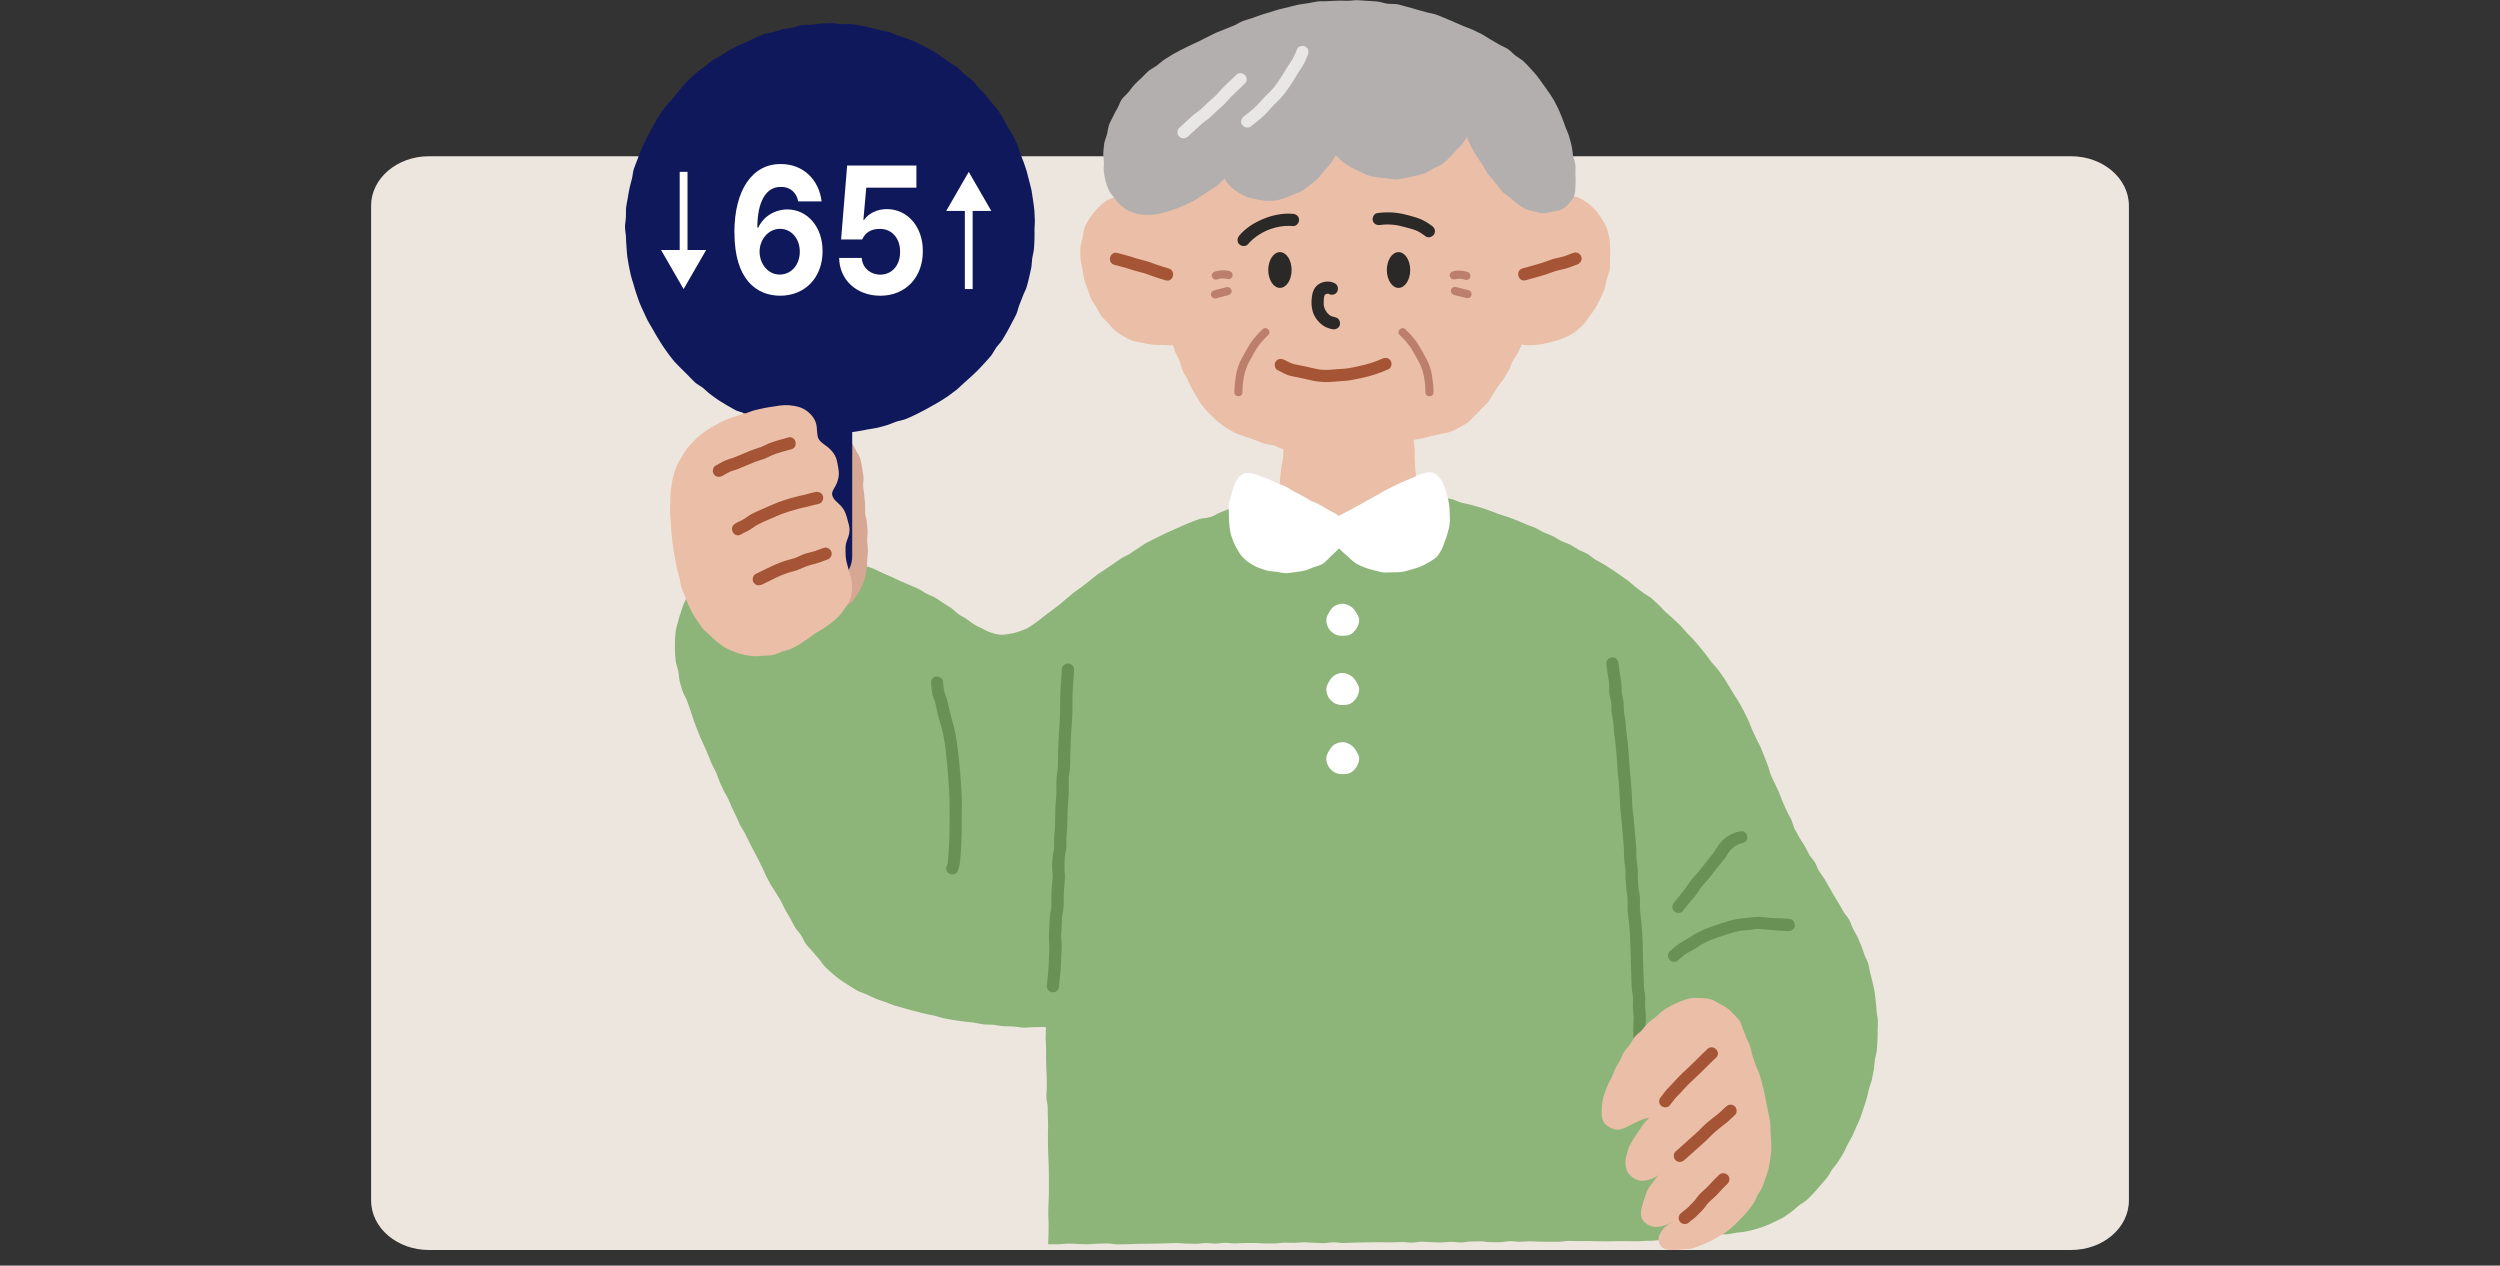 <svg width="320" height="162" viewBox="0 0 320 162" fill="none" xmlns="http://www.w3.org/2000/svg">
<rect x="0" y="0" width="320" height="162" fill="#333333" stroke="none"/>
<g clip-path="url(#clip0_524_6103)">
<path d="M265.093 20H54.907C50.816 20 47.5 22.838 47.5 26.339V153.662C47.5 157.162 50.816 160 54.907 160H265.093C269.184 160 272.5 157.162 272.5 153.662V26.339C272.5 22.838 269.184 20 265.093 20Z" fill="#EDE6DF"/>
<path d="M179.733 62.667C180.14 62.741 180.548 62.819 180.961 62.897C181.374 62.976 181.792 62.986 182.2 63.07C182.608 63.154 183 63.31 183.407 63.404C183.815 63.498 184.223 63.572 184.625 63.671C185.028 63.77 185.451 63.797 185.854 63.901C186.256 64.006 186.627 64.225 187.03 64.335C187.432 64.445 187.85 64.492 188.248 64.612C188.645 64.732 189.053 64.821 189.45 64.946C189.847 65.072 190.239 65.213 190.636 65.344C191.034 65.474 191.41 65.652 191.802 65.793C192.194 65.934 192.602 66.028 192.994 66.175C193.386 66.321 193.778 66.457 194.165 66.609C194.551 66.76 194.928 66.948 195.309 67.105C195.691 67.262 196.099 67.382 196.48 67.549C196.862 67.717 197.207 67.968 197.588 68.14C197.97 68.313 198.367 68.438 198.743 68.616C199.12 68.793 199.454 69.055 199.831 69.238C200.207 69.421 200.62 69.531 200.986 69.724C201.352 69.917 201.697 70.158 202.063 70.362C202.429 70.566 202.831 70.691 203.192 70.9C203.552 71.109 203.856 71.418 204.211 71.632C204.566 71.846 204.948 72.024 205.298 72.243C205.648 72.463 206.009 72.683 206.354 72.912C206.699 73.142 207.039 73.388 207.384 73.623C207.729 73.859 208.069 74.099 208.403 74.345C208.738 74.59 209.03 74.899 209.36 75.15C209.689 75.4 210.034 75.641 210.358 75.897C210.682 76.153 211.085 76.32 211.403 76.587C211.722 76.854 212.004 77.167 212.318 77.439C212.632 77.711 212.883 78.061 213.186 78.338C213.489 78.615 213.823 78.876 214.121 79.164C214.419 79.451 214.749 79.713 215.041 80.011C215.334 80.309 215.575 80.654 215.862 80.957C216.15 81.26 216.463 81.532 216.74 81.846C217.017 82.159 217.289 82.473 217.556 82.792C217.822 83.11 218.078 83.44 218.34 83.764C218.601 84.088 218.826 84.438 219.082 84.767C219.338 85.097 219.657 85.379 219.903 85.713C220.148 86.048 220.399 86.383 220.634 86.728C220.87 87.073 221.058 87.444 221.288 87.794C221.518 88.149 221.727 88.515 221.941 88.876C222.155 89.237 222.412 89.576 222.615 89.947C222.819 90.319 223.039 90.679 223.232 91.055C223.426 91.432 223.603 91.814 223.786 92.195C223.969 92.577 224.079 92.99 224.257 93.371C224.434 93.753 224.623 94.129 224.795 94.516C224.968 94.903 225.192 95.263 225.36 95.65C225.527 96.037 225.673 96.434 225.835 96.821C225.997 97.208 226.128 97.615 226.285 98.002C226.442 98.389 226.515 98.818 226.672 99.21C226.828 99.602 227.053 99.968 227.215 100.354C227.377 100.741 227.586 101.112 227.748 101.504C227.91 101.896 228.036 102.299 228.203 102.686C228.37 103.073 228.553 103.454 228.726 103.836C228.898 104.217 229.123 104.583 229.301 104.959C229.478 105.336 229.546 105.78 229.74 106.151C229.933 106.522 230.148 106.893 230.351 107.259C230.555 107.625 230.811 107.939 231.015 108.294C231.219 108.65 231.371 109.037 231.575 109.387C231.778 109.737 232.097 110.03 232.306 110.375C232.515 110.72 232.62 111.138 232.834 111.483C233.049 111.828 233.31 112.152 233.524 112.497C233.739 112.842 233.927 113.208 234.136 113.558C234.345 113.908 234.533 114.269 234.747 114.619C234.962 114.969 235.176 115.314 235.38 115.664C235.584 116.015 235.788 116.37 235.986 116.726C236.185 117.081 236.504 117.374 236.697 117.729C236.89 118.085 236.995 118.492 237.178 118.858C237.361 119.224 237.586 119.564 237.758 119.935C237.931 120.306 238.087 120.677 238.244 121.059C238.401 121.44 238.511 121.827 238.652 122.214C238.793 122.601 239.007 122.951 239.133 123.343C239.258 123.735 239.274 124.148 239.384 124.545C239.494 124.943 239.598 125.324 239.687 125.727C239.776 126.129 239.87 126.516 239.943 126.924C240.016 127.331 240.037 127.729 240.095 128.136C240.147 128.549 240.168 128.967 240.199 129.396C240.231 129.825 240.356 130.227 240.366 130.656C240.377 131.084 240.346 131.497 240.335 131.921C240.325 132.344 240.34 132.762 240.314 133.186C240.288 133.609 240.272 134.027 240.231 134.451C240.189 134.874 240.042 135.276 239.98 135.695C239.917 136.113 239.922 136.536 239.844 136.954C239.765 137.372 239.692 137.785 239.598 138.198C239.504 138.611 239.326 138.998 239.216 139.411C239.107 139.824 239.049 140.237 238.929 140.645C238.809 141.052 238.673 141.45 238.537 141.852C238.401 142.254 238.281 142.657 238.129 143.054C237.978 143.451 237.79 143.828 237.622 144.215C237.455 144.601 237.293 144.993 237.11 145.375C236.927 145.757 236.697 146.112 236.498 146.488C236.3 146.865 236.148 147.262 235.939 147.628C235.73 147.994 235.495 148.349 235.27 148.705C235.045 149.06 234.747 149.374 234.507 149.713C234.266 150.053 234.089 150.456 233.827 150.785C233.566 151.114 233.268 151.423 232.996 151.742C232.724 152.06 232.458 152.395 232.165 152.698C231.872 153.001 231.58 153.315 231.271 153.597C230.963 153.879 230.555 154.062 230.226 154.324C229.897 154.585 229.604 154.904 229.259 155.139C228.914 155.374 228.574 155.646 228.214 155.86C227.853 156.075 227.456 156.237 227.074 156.42C226.692 156.603 226.311 156.786 225.919 156.937C225.527 157.089 225.119 157.209 224.717 157.329C224.314 157.45 223.906 157.549 223.488 157.632C223.07 157.716 222.657 157.737 222.234 157.789C221.821 157.842 221.408 157.977 220.979 157.998C220.551 158.019 220.143 157.915 219.714 157.894C219.286 157.873 218.878 157.878 218.455 157.826C218.031 157.774 217.624 157.732 217.2 157.653C216.756 157.57 216.28 157.517 215.862 157.355C215.444 157.193 215.036 156.932 214.696 156.629C214.357 156.331 214.163 155.928 213.959 155.536C213.756 155.144 213.641 154.737 213.541 154.298C213.442 153.859 213.358 153.446 213.316 153.001C213.275 152.557 213.17 152.118 213.149 151.689C213.128 151.266 213.165 150.843 213.134 150.424C213.102 150.006 213.055 149.583 213.019 149.165C212.982 148.746 213.008 148.318 212.961 147.9C212.914 147.482 212.856 147.063 212.804 146.645C212.752 146.227 212.7 145.809 212.642 145.391C212.585 144.973 212.428 144.57 212.36 144.157C212.292 143.744 212.255 143.321 212.182 142.908C212.109 142.495 211.973 142.092 211.895 141.68C211.816 141.267 211.774 140.843 211.686 140.43C211.597 140.017 211.581 139.589 211.482 139.181C211.382 138.773 211.184 138.386 211.079 137.979C210.975 137.571 210.917 137.153 210.807 136.745C210.698 136.337 210.551 135.94 210.436 135.538C210.321 135.135 210.274 134.707 210.154 134.304C210.034 133.902 209.804 133.531 209.673 133.128C209.543 132.726 209.412 132.328 209.281 131.931C209.151 131.534 209.041 131.121 208.905 130.724C208.769 130.326 208.612 129.934 208.466 129.537C208.319 129.14 208.272 128.711 208.121 128.319C207.969 127.927 207.776 127.551 207.619 127.159C207.462 126.767 207.305 126.375 207.149 125.988C206.992 125.601 206.835 125.209 206.673 124.817C206.511 124.425 206.354 124.038 206.187 123.651C206.019 123.265 205.805 122.899 205.633 122.512C205.46 122.125 205.345 121.717 205.173 121.336C205 120.954 204.89 120.541 204.713 120.16C204.535 119.778 204.227 119.459 204.044 119.078C203.861 118.696 203.699 118.309 203.516 117.933C203.333 117.557 203.145 117.18 202.956 116.799C202.768 116.417 202.591 116.041 202.397 115.664C202.204 115.288 202.099 114.87 201.906 114.499C201.712 114.128 201.451 113.788 201.258 113.412C201.064 113.035 200.913 112.643 200.714 112.272C200.515 111.901 200.306 111.535 200.108 111.164C199.909 110.793 199.716 110.417 199.512 110.051C199.308 109.685 199.02 109.361 198.817 108.995C198.613 108.629 198.388 108.268 198.184 107.902C197.98 107.536 197.839 107.129 197.63 106.763C197.421 106.397 197.144 106.068 196.935 105.707C196.726 105.346 196.59 104.933 196.376 104.573C196.161 104.212 195.884 103.883 195.67 103.522C195.456 103.161 195.273 102.78 195.053 102.419C194.834 102.058 194.598 101.708 194.379 101.348C194.159 100.987 193.971 100.611 193.752 100.25C193.532 99.889 193.245 99.57 193.025 99.215C192.806 98.859 192.654 98.457 192.429 98.096C192.204 97.736 191.954 97.401 191.729 97.04C191.504 96.68 191.342 96.288 191.117 95.932C190.892 95.577 190.6 95.263 190.375 94.908C190.15 94.552 189.993 94.15 189.769 93.794C189.544 93.439 189.314 93.084 189.089 92.728C188.864 92.373 188.54 92.08 188.315 91.73" fill="#8DB579"/>
<path d="M168.928 72.95C168.761 72.626 168.599 72.291 168.416 71.967C168.207 71.596 167.935 71.272 167.715 70.937C167.48 70.582 167.302 70.195 167.052 69.881C166.79 69.547 166.471 69.264 166.194 68.972C165.902 68.663 165.625 68.35 165.316 68.088C164.992 67.811 164.611 67.628 164.271 67.409C163.931 67.189 163.596 66.902 163.231 66.724C162.865 66.546 162.452 66.431 162.06 66.296C161.668 66.16 161.265 66.076 160.858 65.987C160.45 65.898 160.058 65.736 159.645 65.694C159.232 65.653 158.814 65.642 158.396 65.642C157.977 65.642 157.58 65.788 157.162 65.83C156.744 65.872 156.341 65.862 155.923 65.935C155.505 66.008 155.123 66.133 154.721 66.233C154.318 66.332 153.89 66.322 153.493 66.447C153.095 66.573 152.719 66.74 152.327 66.886C151.935 67.032 151.569 67.21 151.182 67.372C150.795 67.534 150.43 67.707 150.048 67.879C149.666 68.052 149.29 68.209 148.919 68.397C148.548 68.585 148.171 68.752 147.806 68.946C147.44 69.139 147.058 69.306 146.697 69.51C146.337 69.714 146.007 69.975 145.652 70.19C145.297 70.404 144.967 70.66 144.617 70.88C144.267 71.099 143.864 71.246 143.519 71.47C143.174 71.695 142.84 71.946 142.495 72.176C142.15 72.406 141.805 72.641 141.465 72.876C141.125 73.112 140.76 73.321 140.425 73.566C140.09 73.812 139.782 74.1 139.453 74.345C139.123 74.591 138.799 74.868 138.475 75.114C138.151 75.359 137.78 75.584 137.456 75.83C137.132 76.075 136.824 76.379 136.505 76.629C136.186 76.88 135.872 77.183 135.553 77.434C135.219 77.696 134.884 77.941 134.565 78.187C134.231 78.454 133.886 78.684 133.572 78.929C133.248 79.185 132.919 79.452 132.574 79.698C132.229 79.943 131.889 80.194 131.529 80.398C131.168 80.602 130.75 80.707 130.358 80.853C129.966 80.999 129.574 81.093 129.155 81.146C128.753 81.198 128.361 81.281 127.974 81.24C127.587 81.198 127.195 81.088 126.814 80.968C126.432 80.848 126.103 80.638 125.742 80.461C125.382 80.283 125.026 80.137 124.681 79.922C124.336 79.708 124.043 79.457 123.714 79.227C123.385 78.997 123.003 78.851 122.69 78.616C122.376 78.38 122.094 78.077 121.78 77.847C121.446 77.602 121.074 77.408 120.735 77.183C120.395 76.959 120.055 76.703 119.705 76.499C119.355 76.295 118.942 76.169 118.576 75.981C118.21 75.793 117.881 75.526 117.51 75.349C117.138 75.171 116.746 75.03 116.37 74.857C115.994 74.685 115.612 74.533 115.231 74.371C114.849 74.209 114.488 74.005 114.112 73.843C113.73 73.681 113.359 73.514 112.978 73.352C112.596 73.19 112.241 72.986 111.859 72.819C111.478 72.652 111.07 72.563 110.694 72.385C110.317 72.207 109.977 71.983 109.606 71.789C109.199 71.58 108.827 71.355 108.462 71.136C108.07 70.906 107.672 70.712 107.312 70.482C106.951 70.252 106.569 69.991 106.198 69.772C105.827 69.552 105.409 69.385 105.017 69.197C104.625 69.008 104.254 68.768 103.825 68.637C103.423 68.512 102.994 68.418 102.534 68.355C102.126 68.297 101.682 68.23 101.217 68.23C100.804 68.23 100.396 68.292 99.983 68.334C99.57 68.376 99.157 68.386 98.755 68.46C98.353 68.533 97.971 68.716 97.574 68.825C97.176 68.935 96.795 69.076 96.408 69.217C96.021 69.359 95.634 69.489 95.263 69.662C94.892 69.834 94.547 70.054 94.186 70.258C93.826 70.462 93.444 70.613 93.099 70.838C92.754 71.063 92.441 71.329 92.117 71.58C91.793 71.831 91.474 72.087 91.165 72.364C90.857 72.641 90.533 72.892 90.251 73.19C89.968 73.488 89.723 73.823 89.466 74.141C89.21 74.46 88.959 74.79 88.73 75.129C88.499 75.469 88.285 75.819 88.081 76.18C87.877 76.54 87.689 76.901 87.522 77.278C87.355 77.654 87.261 78.056 87.125 78.443C86.989 78.83 86.869 79.217 86.775 79.619C86.68 80.022 86.544 80.409 86.492 80.816C86.44 81.224 86.414 81.632 86.398 82.045C86.382 82.478 86.377 82.912 86.398 83.346C86.419 83.78 86.435 84.214 86.498 84.648C86.56 85.082 86.733 85.484 86.822 85.913C86.91 86.341 86.889 86.785 87.004 87.209C87.12 87.632 87.229 88.05 87.365 88.463C87.501 88.876 87.773 89.242 87.919 89.65C88.066 90.058 88.201 90.471 88.358 90.873C88.515 91.276 88.609 91.709 88.766 92.112C88.918 92.493 89.038 92.885 89.195 93.267C89.352 93.649 89.493 94.03 89.649 94.407C89.806 94.783 90.005 95.149 90.162 95.525C90.319 95.901 90.486 96.278 90.648 96.654C90.81 97.031 90.946 97.417 91.113 97.794C91.28 98.17 91.505 98.52 91.667 98.891C91.829 99.263 91.934 99.67 92.101 100.047C92.268 100.423 92.446 100.789 92.613 101.165C92.78 101.542 93.031 101.876 93.204 102.247C93.376 102.618 93.523 103.005 93.695 103.376C93.868 103.747 94.051 104.113 94.228 104.484C94.406 104.855 94.547 105.242 94.73 105.608C94.913 105.974 95.18 106.303 95.357 106.669C95.535 107.035 95.713 107.406 95.896 107.772C96.079 108.138 96.272 108.499 96.46 108.865C96.648 109.231 96.842 109.591 97.03 109.952C97.218 110.313 97.38 110.694 97.568 111.055C97.757 111.415 97.887 111.813 98.081 112.173C98.274 112.534 98.462 112.9 98.661 113.255C98.859 113.611 99.126 113.935 99.325 114.296C99.523 114.656 99.764 114.991 99.968 115.346C100.171 115.702 100.307 116.094 100.511 116.449C100.72 116.815 100.935 117.186 101.149 117.552C101.363 117.918 101.53 118.315 101.75 118.676C101.97 119.036 102.294 119.34 102.524 119.695C102.754 120.05 102.9 120.463 103.146 120.814C103.391 121.164 103.726 121.441 103.987 121.775C104.249 122.11 104.541 122.413 104.818 122.732C105.095 123.051 105.299 123.443 105.602 123.741C105.906 124.039 106.214 124.331 106.538 124.608C106.867 124.891 107.207 125.163 107.557 125.419C107.907 125.675 108.279 125.9 108.65 126.13C109.021 126.36 109.376 126.61 109.758 126.814C110.139 127.018 110.573 127.117 110.965 127.3C111.357 127.483 111.739 127.692 112.141 127.854C112.544 128.017 112.962 128.132 113.37 128.278C113.777 128.424 114.175 128.602 114.588 128.733C115.001 128.863 115.419 128.968 115.837 129.088C116.255 129.208 116.673 129.323 117.091 129.428C117.51 129.532 117.928 129.653 118.351 129.747C118.764 129.841 119.182 129.914 119.6 130.008C120.019 130.102 120.416 130.264 120.834 130.348C121.252 130.431 121.67 130.499 122.088 130.573C122.507 130.646 122.93 130.682 123.353 130.75C123.777 130.818 124.2 130.829 124.624 130.886C125.047 130.944 125.455 131.069 125.878 131.121C126.301 131.174 126.73 131.132 127.153 131.174C127.577 131.215 127.995 131.32 128.418 131.351C128.842 131.383 129.27 131.367 129.694 131.388C130.117 131.409 130.541 131.524 130.964 131.54C131.387 131.555 131.816 131.477 132.239 131.482C132.663 131.487 133.091 131.466 133.515 131.461C133.938 131.456 134.367 131.503 134.79 131.487C135.214 131.472 135.637 131.398 136.06 131.372C136.484 131.346 136.918 131.414 137.341 131.372C137.764 131.33 138.177 131.189 138.601 131.137C139.024 131.085 139.437 131.001 139.86 130.938C140.284 130.876 140.697 130.792 141.115 130.714C141.533 130.635 141.962 130.614 142.375 130.526C142.788 130.437 143.19 130.28 143.603 130.175C144.016 130.071 144.439 130.013 144.847 129.898C145.255 129.783 145.673 129.689 146.075 129.558C146.483 129.428 146.896 129.323 147.288 129.182C147.68 129.041 148.067 128.837 148.454 128.68C148.841 128.524 149.253 128.388 149.635 128.215C150.017 128.043 150.372 127.792 150.748 127.604C151.125 127.415 151.485 127.18 151.851 126.976C152.217 126.772 152.604 126.59 152.959 126.37C153.315 126.15 153.655 125.889 154 125.654C154.345 125.419 154.7 125.178 155.035 124.927C155.369 124.676 155.73 124.441 156.054 124.175C156.378 123.908 156.728 123.662 157.042 123.375C157.355 123.087 157.585 122.722 157.883 122.424C158.181 122.126 158.474 121.828 158.761 121.514C159.049 121.2 159.41 120.96 159.681 120.636C159.953 120.312 160.12 119.909 160.377 119.57C160.633 119.23 160.91 118.916 161.15 118.571C161.391 118.226 161.579 117.85 161.809 117.489C162.039 117.129 162.29 116.799 162.504 116.433C162.718 116.067 163.001 115.749 163.199 115.372C163.398 114.996 163.555 114.609 163.743 114.228C163.931 113.846 164.119 113.475 164.302 113.093C164.485 112.712 164.673 112.335 164.846 111.949C165.018 111.562 165.18 111.175 165.337 110.783C165.494 110.391 165.546 109.962 165.693 109.56C165.839 109.157 166.017 108.781 166.158 108.384C166.299 107.986 166.44 107.589 166.576 107.192C166.712 106.795 166.947 106.429 167.083 106.032C167.219 105.634 167.287 105.211 167.428 104.814C167.569 104.416 167.658 104.003 167.794 103.601C167.93 103.198 168.066 102.801 168.202 102.404C168.337 102.007 168.552 101.63 168.682 101.233C168.813 100.836 168.918 100.423 169.043 100.02C169.169 99.618 169.325 99.226 169.446 98.823C169.566 98.421 169.571 97.982 169.686 97.579C169.801 97.177 170.047 96.806 170.156 96.398C170.266 95.99 170.366 95.578 170.465 95.17C170.564 94.762 170.538 94.323 170.632 93.91C170.726 93.497 170.925 93.11 171.008 92.697C171.092 92.284 171.108 91.856 171.181 91.443C171.254 91.03 171.343 90.617 171.406 90.199C171.468 89.781 171.458 89.357 171.505 88.939C171.552 88.521 171.641 88.103 171.672 87.685C171.704 87.266 171.704 86.843 171.719 86.42C171.735 85.996 171.798 85.578 171.798 85.155C171.798 84.731 171.714 84.313 171.693 83.895C171.672 83.477 171.719 83.048 171.683 82.63C171.646 82.212 171.5 81.804 171.442 81.386C171.385 80.968 171.38 80.544 171.301 80.132C171.223 79.719 171.144 79.306 171.05 78.893C170.956 78.48 170.904 78.062 170.789 77.654C170.674 77.246 170.507 76.859 170.371 76.457C170.235 76.054 170.094 75.662 169.937 75.27C169.78 74.878 169.608 74.497 169.435 74.11C169.263 73.723 169.095 73.342 168.902 72.96L168.928 72.95Z" fill="#8DB579"/>
<path d="M211.115 116.313C211.026 115.889 210.912 115.476 210.828 115.053C210.744 114.629 210.619 114.217 210.54 113.793C210.462 113.37 210.42 112.941 210.347 112.518C210.274 112.094 210.19 111.671 210.117 111.248C210.044 110.824 209.944 110.406 209.877 109.977C209.809 109.549 209.772 109.12 209.704 108.697C209.636 108.273 209.511 107.855 209.443 107.432C209.375 107.008 209.364 106.575 209.296 106.146C209.228 105.717 209.15 105.299 209.077 104.876C209.004 104.452 208.998 104.019 208.93 103.59C208.862 103.161 208.721 102.754 208.653 102.33C208.585 101.907 208.575 101.473 208.502 101.05C208.429 100.626 208.319 100.208 208.246 99.785C208.173 99.361 208.047 98.948 207.969 98.525C207.89 98.102 207.786 97.683 207.702 97.265C207.618 96.847 207.535 96.424 207.446 96C207.357 95.577 207.258 95.169 207.148 94.751C207.038 94.333 206.944 93.925 206.813 93.512C206.683 93.099 206.552 92.697 206.411 92.289C206.27 91.881 206.15 91.474 205.993 91.071C205.836 90.669 205.616 90.303 205.444 89.906C205.272 89.508 205.214 89.074 205.031 88.682C204.848 88.29 204.644 87.914 204.456 87.532C204.268 87.151 204.001 86.801 203.803 86.419C203.604 86.037 203.405 85.661 203.196 85.285C202.987 84.908 202.757 84.548 202.543 84.177C202.329 83.805 202.229 83.367 202.005 83.001C201.78 82.635 201.524 82.29 201.294 81.924C201.064 81.558 200.844 81.192 200.614 80.831C200.384 80.471 200.165 80.1 199.929 79.739C199.694 79.378 199.454 79.023 199.213 78.667C198.973 78.312 198.712 77.967 198.471 77.617C198.231 77.266 197.969 76.916 197.724 76.566C197.478 76.216 197.232 75.855 196.987 75.515C196.736 75.165 196.427 74.852 196.166 74.501C195.905 74.151 195.617 73.832 195.345 73.487C195.074 73.142 194.786 72.823 194.509 72.489C194.232 72.154 193.95 71.825 193.662 71.501C193.375 71.177 193.134 70.806 192.836 70.492C192.538 70.179 192.183 69.917 191.869 69.619C191.556 69.321 191.258 69.002 190.934 68.715C190.61 68.428 190.28 68.145 189.935 67.879C189.59 67.612 189.245 67.356 188.89 67.105C188.535 66.854 188.158 66.65 187.787 66.42C187.416 66.19 187.055 65.955 186.674 65.751C186.287 65.547 185.895 65.37 185.498 65.192C185.1 65.014 184.703 64.847 184.295 64.69C183.888 64.533 183.496 64.345 183.083 64.209C182.67 64.073 182.262 63.906 181.844 63.796C181.426 63.687 181.002 63.561 180.579 63.472C180.156 63.383 179.711 63.373 179.283 63.295C178.854 63.216 178.431 63.112 177.997 63.054C177.563 62.997 177.129 62.976 176.695 62.934C176.261 62.892 175.828 62.835 175.394 62.803C174.96 62.772 174.526 62.756 174.087 62.735C173.653 62.714 173.214 62.751 172.78 62.735C172.367 62.725 171.96 62.605 171.547 62.605C171.134 62.605 170.726 62.74 170.313 62.751C169.9 62.761 169.487 62.657 169.074 62.673C168.661 62.688 168.254 62.798 167.846 62.824C167.438 62.85 167.025 62.897 166.617 62.934C166.21 62.971 165.792 62.965 165.384 63.012C164.976 63.059 164.563 63.086 164.156 63.154C163.748 63.221 163.345 63.305 162.938 63.383C162.53 63.462 162.122 63.509 161.72 63.608C161.317 63.708 160.941 63.896 160.544 64.005C160.146 64.115 159.728 64.162 159.336 64.293C158.939 64.424 158.573 64.648 158.191 64.795C157.81 64.941 157.413 65.088 157.036 65.255C156.655 65.422 156.252 65.547 155.881 65.736C155.51 65.924 155.155 66.149 154.799 66.352C154.444 66.556 154.046 66.724 153.701 66.943C153.356 67.163 153.017 67.424 152.682 67.664C152.348 67.905 152.05 68.208 151.726 68.464C151.402 68.72 151.077 68.982 150.764 69.253C150.45 69.525 150.074 69.729 149.776 70.017C149.478 70.304 149.175 70.592 148.887 70.895C148.6 71.198 148.396 71.574 148.124 71.888C147.852 72.201 147.601 72.531 147.34 72.855C147.079 73.179 146.844 73.519 146.598 73.853C146.352 74.188 145.997 74.444 145.762 74.789C145.526 75.134 145.343 75.51 145.119 75.86C144.894 76.211 144.643 76.545 144.434 76.901C144.225 77.256 144.016 77.622 143.817 77.983C143.618 78.343 143.472 78.74 143.284 79.112C143.096 79.483 142.976 79.885 142.793 80.256C142.61 80.627 142.343 80.962 142.171 81.344C141.998 81.725 141.92 82.138 141.758 82.525C141.596 82.912 141.345 83.251 141.193 83.638C141.042 84.025 140.994 84.454 140.848 84.841C140.702 85.227 140.503 85.598 140.367 85.99C140.231 86.382 140.069 86.764 139.933 87.161C139.797 87.559 139.719 87.966 139.594 88.364C139.468 88.761 139.338 89.153 139.217 89.55C139.097 89.947 138.956 90.339 138.841 90.742C138.726 91.144 138.642 91.552 138.533 91.949C138.423 92.347 138.323 92.754 138.219 93.157C138.114 93.559 137.984 93.957 137.884 94.359C137.785 94.761 137.722 95.18 137.623 95.582C137.524 95.985 137.414 96.387 137.32 96.79C137.226 97.192 137.147 97.605 137.059 98.007C136.97 98.41 136.839 98.812 136.75 99.22C136.661 99.628 136.588 100.036 136.499 100.438C136.41 100.84 136.358 101.259 136.274 101.661C136.186 102.069 136.034 102.466 135.95 102.879C135.867 103.292 135.867 103.715 135.788 104.128C135.71 104.541 135.6 104.944 135.532 105.357C135.464 105.77 135.428 106.188 135.365 106.601C135.302 107.014 135.119 107.411 135.057 107.824C134.994 108.237 135.046 108.671 134.994 109.084C134.942 109.496 134.858 109.909 134.806 110.328C134.753 110.746 134.696 111.159 134.649 111.577C134.602 111.995 134.555 112.408 134.513 112.826C134.471 113.244 134.424 113.657 134.388 114.075C134.351 114.494 134.361 114.912 134.33 115.33C134.299 115.748 134.267 116.166 134.236 116.584C134.205 117.003 134.105 117.415 134.079 117.834C134.053 118.252 134.069 118.67 134.048 119.088C134.027 119.506 133.959 119.924 133.938 120.343C133.917 120.761 133.938 121.179 133.928 121.597C133.917 122.015 133.964 122.433 133.954 122.857C133.943 123.28 133.828 123.693 133.818 124.111C133.807 124.529 133.813 124.948 133.807 125.366C133.802 125.784 133.818 126.202 133.818 126.62C133.818 127.038 133.839 127.457 133.839 127.875C133.839 128.293 133.792 128.711 133.792 129.129C133.792 129.547 133.765 129.966 133.771 130.384C133.776 130.802 133.87 131.22 133.875 131.638C133.88 132.056 133.833 132.475 133.839 132.893C133.844 133.311 133.896 133.729 133.901 134.147C133.907 134.565 133.886 134.984 133.896 135.402C133.907 135.82 133.917 136.238 133.922 136.656C133.928 137.074 133.975 137.493 133.985 137.911C133.995 138.329 133.975 138.747 133.985 139.165C133.995 139.583 133.922 140.002 133.933 140.425C133.943 140.848 134.09 141.261 134.1 141.679C134.11 142.098 134.11 142.516 134.121 142.934C134.131 143.352 134.152 143.77 134.158 144.188C134.163 144.607 134.126 145.025 134.131 145.448C134.137 145.872 134.131 146.284 134.142 146.703C134.152 147.121 134.168 147.539 134.178 147.957C134.189 148.375 134.225 148.793 134.236 149.212C134.246 149.63 134.252 150.048 134.257 150.466C134.262 150.884 134.257 151.302 134.257 151.721C134.257 152.139 134.257 152.557 134.257 152.975C134.257 153.393 134.199 153.811 134.199 154.23C134.199 154.648 134.178 155.066 134.178 155.484C134.178 155.902 134.231 156.32 134.225 156.739C134.22 157.157 134.22 157.575 134.21 157.993C134.199 158.411 134.173 158.845 134.163 159.263C134.586 159.263 135.02 159.263 135.438 159.263C135.862 159.263 136.28 159.185 136.698 159.18C137.121 159.18 137.539 159.227 137.958 159.227C138.381 159.227 138.799 159.274 139.217 159.268C139.635 159.263 140.059 159.195 140.477 159.195C140.895 159.195 141.319 159.164 141.737 159.159C142.155 159.153 142.578 159.279 142.996 159.279C143.415 159.279 143.838 159.263 144.256 159.263C144.674 159.263 145.098 159.221 145.516 159.216C145.934 159.211 146.357 159.206 146.776 159.201C147.194 159.195 147.617 159.18 148.035 159.18C148.453 159.18 148.877 159.143 149.295 159.143C149.713 159.143 150.137 159.112 150.555 159.106C150.973 159.101 151.396 159.185 151.814 159.18C152.233 159.174 152.656 159.211 153.074 159.211C153.492 159.211 153.911 159.117 154.334 159.112C154.757 159.106 155.175 159.18 155.594 159.18C156.012 159.18 156.435 159.08 156.853 159.08C157.272 159.08 157.695 159.159 158.113 159.159C158.531 159.159 158.955 159.106 159.373 159.101C159.791 159.096 160.214 159.101 160.633 159.101C161.051 159.101 161.474 159.164 161.892 159.164C162.31 159.164 162.734 159.164 163.152 159.164C163.57 159.164 163.988 159.065 164.406 159.059C164.825 159.054 165.248 159.091 165.666 159.086C166.084 159.08 166.502 159.012 166.926 159.007C167.349 159.002 167.767 159.08 168.186 159.08C168.604 159.08 169.022 159.127 169.445 159.127C169.863 159.127 170.282 159.007 170.7 159.007C171.118 159.007 171.536 159.112 171.954 159.106C172.372 159.101 172.791 159.059 173.209 159.059C173.627 159.059 174.045 159.028 174.463 159.028C174.881 159.028 175.3 159.018 175.718 159.012C176.136 159.007 176.554 159.012 176.972 159.012C177.39 159.012 177.809 159.023 178.227 159.023C178.645 159.023 179.063 158.981 179.481 158.981C179.899 158.981 180.318 159.059 180.736 159.059C181.154 159.059 181.572 158.934 181.99 158.934C182.408 158.934 182.827 159.002 183.245 159.002C183.663 159.002 184.081 159.044 184.499 159.038C184.917 159.033 185.336 158.955 185.754 158.955C186.172 158.955 186.59 159.044 187.008 159.038C187.426 159.033 187.845 158.913 188.263 158.913C188.681 158.913 189.099 158.897 189.517 158.892C189.935 158.887 190.354 159.002 190.772 158.997C191.19 158.991 191.608 159.007 192.026 159.002C192.444 158.997 192.862 158.871 193.281 158.866C193.699 158.861 194.117 158.955 194.535 158.95C194.953 158.944 195.371 158.892 195.79 158.887C196.208 158.882 196.626 158.934 197.044 158.934C197.462 158.934 197.88 158.95 198.304 158.944C198.727 158.939 199.14 158.95 199.564 158.944C199.987 158.939 200.4 158.835 200.818 158.835C201.236 158.835 201.654 158.871 202.073 158.866C202.491 158.861 202.909 158.856 203.327 158.85C203.745 158.845 204.163 158.887 204.587 158.882C205.01 158.876 205.423 158.897 205.846 158.892C206.27 158.887 206.683 158.861 207.101 158.861C207.519 158.861 207.937 158.871 208.361 158.866C208.784 158.861 209.197 158.892 209.62 158.887C210.044 158.882 210.462 158.824 210.885 158.824C211.366 158.824 211.863 158.803 212.344 158.735C212.825 158.667 213.337 158.589 213.75 158.328C214.1 158.108 214.293 157.747 214.502 157.418C214.712 157.089 214.957 156.765 215.062 156.378C215.166 155.991 215.125 155.589 215.156 155.191C215.187 154.794 215.203 154.397 215.208 154.01C215.208 153.587 215.229 153.163 215.229 152.745C215.229 152.327 215.302 151.898 215.297 151.475C215.292 151.052 215.234 150.628 215.224 150.21C215.213 149.792 215.145 149.368 215.13 148.945C215.114 148.522 215.166 148.098 215.151 147.675C215.135 147.251 215.13 146.828 215.109 146.41C215.088 145.992 215.072 145.563 215.046 145.145C215.02 144.727 214.989 144.303 214.962 143.88C214.936 143.457 214.936 143.033 214.905 142.615C214.874 142.197 214.738 141.779 214.701 141.361C214.665 140.942 214.701 140.514 214.659 140.09C214.617 139.667 214.623 139.244 214.581 138.825C214.539 138.407 214.398 137.994 214.356 137.576C214.314 137.158 214.262 136.735 214.215 136.316C214.168 135.898 214.173 135.47 214.121 135.052C214.069 134.633 214.016 134.215 213.964 133.792C213.912 133.368 213.88 132.95 213.823 132.532C213.765 132.114 213.729 131.691 213.671 131.272C213.614 130.854 213.483 130.446 213.426 130.028C213.368 129.61 213.379 129.182 213.316 128.763C213.253 128.345 213.238 127.922 213.17 127.504C213.102 127.085 213.034 126.667 212.966 126.254C212.898 125.841 212.819 125.423 212.746 125.005C212.673 124.587 212.532 124.184 212.459 123.766C212.386 123.348 212.286 122.94 212.213 122.522C212.14 122.104 212.082 121.686 212.004 121.273C211.926 120.86 211.894 120.431 211.816 120.019C211.737 119.606 211.685 119.182 211.601 118.769C211.518 118.356 211.403 117.949 211.319 117.53C211.236 117.112 211.189 116.694 211.105 116.281L211.115 116.313Z" fill="#8DB579"/>
<path d="M205.606 84.94C205.653 85.358 205.716 85.771 205.768 86.189C205.826 86.644 205.941 87.104 205.972 87.558C205.998 87.977 205.957 88.395 206.004 88.813C206.051 89.231 206.223 89.644 206.26 90.062C206.296 90.48 206.249 90.899 206.302 91.311C206.354 91.724 206.474 92.148 206.511 92.566C206.547 92.963 206.563 93.361 206.605 93.758C206.652 94.197 206.735 94.631 206.772 95.07C206.85 95.948 206.95 96.826 207.002 97.704C207.028 98.122 207.023 98.546 207.075 98.964C207.127 99.424 207.201 99.879 207.222 100.344C207.258 101.227 207.357 102.105 207.378 102.989C207.399 103.872 207.546 104.656 207.603 105.498C207.661 106.339 207.755 107.254 207.828 108.132C207.901 109.01 207.833 109.915 207.995 110.798C208.063 111.174 208.079 111.519 208.068 111.901C208.053 112.366 208.084 112.821 208.121 113.286C208.178 114.112 208.387 114.906 208.335 115.732C208.283 116.558 208.434 117.462 208.533 118.309C208.633 119.156 208.659 120.071 208.69 120.949C208.753 122.689 208.779 124.435 208.842 126.176C208.858 126.625 208.962 127.059 209.009 127.504C209.061 128 208.983 128.507 209.009 129.004C209.035 129.464 209.124 129.924 209.108 130.389C209.093 130.896 209.061 131.398 209.061 131.905C209.061 132.877 209.072 133.849 209.218 134.816C209.286 135.276 209.218 135.726 209.197 136.191C209.176 136.693 209.208 137.2 209.223 137.702C209.25 138.71 210.818 138.71 210.792 137.702C210.781 137.283 210.765 136.86 210.765 136.442C210.765 135.982 210.854 135.527 210.823 135.067C210.797 134.686 210.703 134.309 210.682 133.928C210.656 133.468 210.65 133.002 210.64 132.542C210.63 132.124 210.624 131.701 210.624 131.283C210.624 130.818 210.703 130.363 210.666 129.892C210.635 129.495 210.572 129.098 210.572 128.695C210.572 128.262 210.614 127.828 210.572 127.394C210.53 127.007 210.436 126.631 210.42 126.244C210.4 125.784 210.394 125.319 210.379 124.859C210.342 123.975 210.3 123.097 210.295 122.214C210.285 120.494 210.19 118.764 209.987 117.055C209.934 116.631 209.887 116.224 209.913 115.795C209.94 115.309 209.934 114.854 209.84 114.373C209.683 113.563 209.621 112.722 209.647 111.896C209.673 111.07 209.443 110.233 209.459 109.381C209.474 108.529 209.375 107.656 209.286 106.804C209.197 105.952 209.166 105.033 209.035 104.149C208.905 103.266 208.931 102.44 208.868 101.593C208.805 100.746 208.758 99.837 208.654 98.953C208.549 98.07 208.544 97.234 208.46 96.376C208.413 95.896 208.387 95.415 208.34 94.934C208.293 94.453 208.194 93.936 208.152 93.434C208.11 92.932 208.094 92.472 208.016 91.991C207.943 91.547 207.844 91.129 207.844 90.679C207.844 90.156 207.812 89.66 207.681 89.147C207.572 88.724 207.546 88.363 207.551 87.919C207.551 87.381 207.451 86.863 207.363 86.335C207.284 85.865 207.232 85.389 207.174 84.919C207.122 84.501 206.85 84.135 206.39 84.135C206.004 84.135 205.554 84.495 205.606 84.919V84.94Z" fill="#699055"/>
<path d="M164.318 54.627C164.328 55.066 164.224 55.5 164.218 55.939C164.213 56.378 164.297 56.817 164.281 57.251C164.265 57.685 164.276 58.129 164.245 58.563C164.213 58.997 164.062 59.426 164.015 59.859C163.967 60.293 163.915 60.727 163.858 61.161C163.8 61.595 163.858 62.044 163.79 62.478C163.722 62.912 163.528 63.32 163.445 63.748C163.361 64.177 163.272 64.606 163.173 65.029C163.074 65.452 162.953 65.876 162.844 66.299C162.765 66.592 162.708 66.973 162.865 67.224C163.021 67.47 163.377 67.486 163.649 67.512C164.072 67.554 164.495 67.575 164.914 67.606C165.332 67.637 165.755 67.679 166.179 67.705C166.602 67.731 167.025 67.747 167.449 67.768C167.872 67.789 168.295 67.825 168.719 67.841C169.142 67.857 169.566 67.862 169.989 67.867C170.412 67.873 170.836 67.836 171.259 67.836C171.683 67.836 172.106 67.846 172.529 67.836C172.953 67.825 173.371 67.763 173.794 67.747C174.218 67.731 174.636 67.695 175.059 67.663C175.483 67.632 175.906 67.653 176.329 67.622C176.753 67.59 177.176 67.564 177.594 67.522C178.013 67.48 178.441 67.486 178.865 67.439C179.288 67.392 179.701 67.303 180.119 67.245C180.537 67.188 180.95 67.078 181.368 67.01C181.499 66.989 181.682 67.047 181.776 66.947C181.928 66.79 181.912 66.482 181.881 66.263C181.818 65.844 181.656 65.442 181.604 65.024C181.551 64.606 181.588 64.177 181.541 63.759C181.494 63.341 181.41 62.928 181.368 62.504C181.327 62.081 181.327 61.663 181.29 61.245C181.253 60.826 181.18 60.408 181.149 59.99C181.117 59.572 181.107 59.148 181.081 58.725C181.055 58.302 181.107 57.878 181.086 57.46C181.065 57.042 180.955 56.624 180.945 56.2C180.934 55.777 180.929 55.359 180.924 54.935C180.919 54.512 180.961 54.094 180.961 53.671C180.961 53.247 180.877 52.829 180.887 52.406C180.898 51.982 180.903 51.564 180.919 51.141C180.934 50.717 181.055 50.304 181.07 49.881" fill="#EBBEA7"/>
<path d="M148.443 38.744C148.584 39.157 148.72 39.569 148.85 39.988C148.981 40.406 149.169 40.803 149.3 41.216C149.431 41.629 149.54 42.052 149.671 42.471C149.802 42.889 149.854 43.328 149.99 43.741C150.126 44.154 150.262 44.572 150.403 44.98C150.544 45.387 150.805 45.758 150.962 46.166C151.119 46.574 151.192 47.013 151.365 47.415C151.537 47.818 151.809 48.168 152.002 48.56C152.17 48.905 152.311 49.266 152.489 49.605C152.666 49.945 152.86 50.275 153.058 50.604C153.257 50.933 153.435 51.278 153.654 51.592C153.874 51.905 154.13 52.198 154.37 52.496C154.611 52.794 154.903 53.045 155.18 53.311C155.457 53.578 155.719 53.855 156.022 54.09C156.367 54.357 156.702 54.634 157.078 54.848C157.454 55.062 157.825 55.298 158.223 55.475C158.62 55.653 159.043 55.758 159.451 55.909C159.859 56.061 160.266 56.207 160.679 56.343C161.092 56.479 161.484 56.678 161.897 56.803C162.268 56.918 162.676 56.908 163.042 57.017C163.408 57.127 163.753 57.347 164.119 57.456C164.485 57.566 164.861 57.666 165.237 57.77C165.614 57.875 166.011 57.875 166.382 57.969C166.753 58.063 167.114 58.22 167.495 58.303C167.924 58.397 168.368 58.423 168.802 58.502C169.236 58.58 169.665 58.7 170.098 58.748C170.532 58.795 170.982 58.748 171.421 58.769C171.86 58.789 172.299 58.883 172.738 58.873C173.177 58.862 173.616 58.789 174.05 58.742C174.484 58.695 174.928 58.659 175.357 58.575C175.785 58.491 176.23 58.439 176.653 58.309C177.077 58.178 177.453 57.937 177.855 57.754C178.185 57.608 178.551 57.54 178.875 57.373C179.199 57.206 179.523 57.059 179.847 56.902C180.171 56.746 180.453 56.484 180.788 56.359C181.18 56.212 181.624 56.233 182.032 56.134C182.44 56.035 182.837 55.888 183.25 55.81C183.663 55.731 184.065 55.617 184.473 55.523C184.881 55.428 185.309 55.397 185.701 55.251C186.083 55.109 186.449 54.911 186.799 54.718C187.149 54.524 187.525 54.336 187.855 54.096C188.184 53.855 188.44 53.531 188.743 53.254C189.046 52.977 189.303 52.674 189.58 52.37C189.857 52.067 190.196 51.827 190.447 51.508C190.698 51.189 190.866 50.808 191.096 50.473C191.325 50.139 191.524 49.783 191.744 49.443C191.968 49.093 192.287 48.8 192.507 48.44C192.726 48.079 192.935 47.724 193.145 47.358C193.354 46.992 193.442 46.569 193.636 46.197C193.829 45.826 194.122 45.507 194.305 45.131C194.488 44.755 194.666 44.373 194.838 43.997C195.011 43.62 195.194 43.239 195.356 42.852C195.518 42.465 195.664 42.073 195.816 41.681C195.967 41.289 196.051 40.876 196.187 40.479C196.323 40.082 196.432 39.679 196.558 39.282C196.683 38.885 196.803 38.482 196.913 38.08C197.023 37.677 197.122 37.27 197.216 36.862C197.31 36.454 197.431 36.052 197.514 35.644C197.598 35.236 197.676 34.823 197.75 34.41C197.823 33.998 197.849 33.579 197.906 33.166C197.964 32.753 198.032 32.34 198.074 31.922C198.115 31.504 198.105 31.086 198.131 30.668C198.157 30.25 198.162 29.837 198.173 29.419C198.183 29 198.236 28.587 198.23 28.169C198.225 27.751 198.23 27.333 198.21 26.915C198.189 26.502 198.21 26.084 198.173 25.676C198.136 25.268 198.047 24.861 197.99 24.453C197.932 24.045 197.807 23.648 197.723 23.245C197.64 22.843 197.645 22.42 197.54 22.022C197.436 21.625 197.321 21.228 197.195 20.836C197.07 20.444 196.84 20.088 196.699 19.701C196.558 19.315 196.49 18.896 196.328 18.52C196.166 18.144 195.962 17.783 195.784 17.412C195.606 17.041 195.45 16.659 195.251 16.299C195.052 15.938 194.812 15.604 194.598 15.253C194.383 14.903 194.169 14.548 193.939 14.208C193.709 13.868 193.526 13.492 193.275 13.162C193.024 12.833 192.695 12.567 192.434 12.253C192.172 11.939 191.906 11.626 191.629 11.317C191.352 11.009 191.101 10.685 190.808 10.392C190.515 10.099 190.16 9.88 189.857 9.598C189.554 9.315 189.245 9.049 188.932 8.787C188.618 8.526 188.362 8.186 188.032 7.935C187.703 7.684 187.327 7.507 186.992 7.272C186.658 7.036 186.365 6.728 186.015 6.508C185.665 6.289 185.257 6.169 184.901 5.965C184.546 5.761 184.175 5.583 183.809 5.395C183.443 5.207 183.093 4.993 182.717 4.82C182.34 4.648 181.964 4.486 181.582 4.329C181.201 4.172 180.84 3.968 180.448 3.832C180.056 3.696 179.633 3.681 179.241 3.56C178.849 3.44 178.467 3.273 178.07 3.174C177.672 3.074 177.26 3.043 176.852 2.959C176.444 2.876 176.057 2.755 175.65 2.693C175.242 2.63 174.85 2.478 174.437 2.431C174.024 2.384 173.611 2.431 173.198 2.4C172.785 2.369 172.346 2.285 171.928 2.28C171.51 2.275 171.076 2.4 170.658 2.416C170.24 2.431 169.811 2.468 169.393 2.51C168.975 2.552 168.546 2.557 168.128 2.619C167.71 2.682 167.292 2.761 166.879 2.844C166.466 2.928 166.032 2.959 165.624 3.064C165.216 3.168 164.793 3.257 164.391 3.388C163.988 3.519 163.606 3.722 163.209 3.874C162.812 4.026 162.436 4.229 162.054 4.402C161.672 4.574 161.28 4.752 160.904 4.946C160.528 5.139 160.151 5.338 159.785 5.552C159.42 5.766 159.028 5.939 158.672 6.174C158.317 6.409 157.972 6.66 157.632 6.911C157.292 7.162 156.968 7.439 156.639 7.711C156.309 7.982 155.98 8.249 155.667 8.537C155.353 8.824 155.107 9.179 154.809 9.477C154.511 9.775 154.182 10.047 153.9 10.366C153.618 10.685 153.32 10.988 153.053 11.317C152.786 11.647 152.53 11.986 152.279 12.326C152.029 12.666 151.809 13.032 151.574 13.387C151.339 13.743 151.093 14.088 150.873 14.448C150.654 14.809 150.408 15.159 150.204 15.536C150 15.912 149.802 16.283 149.614 16.665C149.425 17.046 149.232 17.428 149.065 17.814C148.898 18.201 148.767 18.609 148.615 19.006C148.464 19.404 148.396 19.827 148.265 20.235C148.134 20.642 147.951 21.024 147.836 21.432C147.721 21.839 147.601 22.247 147.507 22.66C147.413 23.073 147.356 23.496 147.277 23.915C147.199 24.333 147.199 24.761 147.136 25.179C147.073 25.598 147.026 26.016 146.984 26.439C146.943 26.863 146.875 27.281 146.849 27.704C146.822 28.128 146.713 28.551 146.707 28.974C146.707 29.382 146.765 29.785 146.775 30.182C146.786 30.579 146.775 30.992 146.807 31.389C146.838 31.786 146.969 32.184 147.021 32.581C147.073 32.978 147.037 33.391 147.11 33.788C147.183 34.186 147.256 34.583 147.345 34.975C147.434 35.367 147.596 35.738 147.701 36.13C147.805 36.522 147.831 36.93 147.946 37.317C148.061 37.703 148.197 38.08 148.333 38.461C148.364 38.556 148.417 38.639 148.448 38.733L148.443 38.744Z" fill="#EBBEA7"/>
<path d="M179.157 42.881C179.65 43.357 180.1 43.813 180.489 44.383C180.877 44.953 181.173 45.544 181.51 46.134C182.219 47.362 182.447 48.813 182.458 50.217C182.463 50.886 183.499 50.886 183.494 50.217C183.489 49.45 183.39 48.647 183.266 47.891C183.142 47.134 182.836 46.367 182.458 45.709C182.105 45.088 181.779 44.456 181.38 43.86C180.945 43.212 180.442 42.689 179.888 42.15C179.411 41.684 178.675 42.414 179.157 42.881Z" fill="#BC7F6C"/>
<path d="M162.337 42.881C161.844 43.357 161.394 43.813 161.005 44.383C160.616 44.953 160.321 45.544 159.984 46.134C159.274 47.362 159.047 48.813 159.036 50.217C159.031 50.886 157.995 50.886 158 50.217C158.005 49.45 158.104 48.647 158.228 47.891C158.352 47.134 158.658 46.367 159.036 45.709C159.388 45.088 159.715 44.456 160.114 43.86C160.549 43.212 161.052 42.689 161.606 42.15C162.083 41.684 162.818 42.414 162.337 42.881Z" fill="#BC7F6C"/>
<path d="M141.857 41.377C142.144 41.686 142.39 42.036 142.719 42.308C143.033 42.569 143.388 42.825 143.78 43.039C144.146 43.238 144.528 43.447 144.941 43.599C145.354 43.75 145.777 43.776 146.2 43.876C146.624 43.975 147.031 44.064 147.46 44.111C147.889 44.158 148.317 44.158 148.741 44.153C149.164 44.148 149.614 44.231 150.032 44.169C150.45 44.106 150.858 43.881 151.255 43.756C151.673 43.625 152.091 43.526 152.457 43.316C152.823 43.108 153.215 42.877 153.513 42.569C153.811 42.261 154.062 41.9 154.25 41.503C154.423 41.137 154.464 40.698 154.527 40.248C154.585 39.856 154.642 39.433 154.605 38.973C154.574 38.57 154.543 38.131 154.47 37.682C154.402 37.274 154.313 36.845 154.208 36.406C154.114 35.999 153.942 35.591 153.816 35.168C153.691 34.744 153.581 34.342 153.435 33.929C153.288 33.516 153.215 33.087 153.048 32.685C152.881 32.282 152.708 31.885 152.52 31.493C152.332 31.101 152.029 30.766 151.819 30.39C151.61 30.014 151.469 29.585 151.234 29.224C150.999 28.864 150.659 28.561 150.398 28.221C150.136 27.881 149.875 27.52 149.582 27.212C149.29 26.904 148.955 26.6 148.626 26.339C148.281 26.062 147.941 25.79 147.57 25.586C147.199 25.383 146.775 25.231 146.362 25.116C145.949 24.996 145.526 24.975 145.097 24.949C144.669 24.922 144.245 24.917 143.822 24.98C143.399 25.043 142.97 25.116 142.573 25.267C142.176 25.419 141.763 25.586 141.407 25.827C141.026 26.083 140.712 26.433 140.398 26.762C140.085 27.092 139.797 27.452 139.552 27.839C139.306 28.226 139.034 28.608 138.862 29.036C138.689 29.465 138.679 29.941 138.585 30.385C138.49 30.829 138.318 31.273 138.292 31.728C138.266 32.183 138.271 32.648 138.297 33.108C138.323 33.568 138.48 34.007 138.558 34.457C138.637 34.906 138.668 35.371 138.788 35.81C138.898 36.223 139.081 36.615 139.227 37.018C139.374 37.42 139.478 37.839 139.661 38.231C139.844 38.623 140.121 38.957 140.336 39.323C140.55 39.689 140.717 40.097 140.973 40.442C141.229 40.787 141.564 41.064 141.857 41.377Z" fill="#EBBEA7"/>
<path d="M142.62 33.892C143.179 34.054 143.749 34.175 144.308 34.352C144.868 34.53 145.417 34.713 145.986 34.844C146.556 34.974 147.037 35.168 147.56 35.361C148.082 35.555 148.652 35.717 149.196 35.884C150.163 36.182 150.576 34.666 149.614 34.373C149.07 34.206 148.511 34.049 147.978 33.851C147.445 33.652 146.953 33.459 146.405 33.333C145.856 33.208 145.281 33.025 144.727 32.842C144.173 32.659 143.598 32.544 143.038 32.382C142.066 32.099 141.653 33.61 142.62 33.892Z" fill="#A55535"/>
<path d="M202.731 41.461C202.444 41.77 202.13 42.062 201.801 42.334C201.487 42.596 201.101 42.805 200.708 43.019C200.343 43.218 199.935 43.359 199.522 43.51C199.109 43.662 198.712 43.746 198.288 43.845C197.865 43.944 197.462 44.044 197.034 44.091C196.605 44.138 196.182 44.2 195.753 44.195C195.325 44.19 194.896 44.117 194.478 44.059C194.06 44.002 193.636 43.892 193.239 43.767C192.821 43.636 192.382 43.563 192.021 43.354C191.66 43.145 191.342 42.821 191.049 42.517C190.756 42.214 190.505 41.874 190.317 41.477C190.145 41.111 190.035 40.703 189.967 40.254C189.909 39.862 189.878 39.439 189.915 38.979C189.946 38.576 190.009 38.148 190.087 37.693C190.155 37.285 190.192 36.846 190.296 36.412C190.39 36.004 190.526 35.586 190.652 35.163C190.777 34.739 190.845 34.321 190.991 33.903C191.138 33.485 191.368 33.119 191.53 32.717C191.692 32.314 191.885 31.927 192.068 31.535C192.251 31.143 192.481 30.772 192.69 30.396C192.899 30.019 193.046 29.591 193.276 29.235C193.506 28.88 193.777 28.519 194.039 28.185C194.3 27.85 194.572 27.484 194.865 27.181C195.157 26.878 195.565 26.648 195.894 26.381C196.239 26.104 196.527 25.749 196.898 25.545C197.269 25.341 197.719 25.231 198.132 25.116C198.545 24.996 198.973 24.98 199.402 24.954C199.83 24.928 200.249 24.944 200.672 25.012C201.095 25.08 201.534 25.096 201.937 25.247C202.339 25.399 202.705 25.639 203.061 25.874C203.442 26.131 203.772 26.444 204.09 26.773C204.409 27.103 204.681 27.463 204.927 27.855C205.172 28.247 205.429 28.624 205.601 29.052C205.774 29.481 205.889 29.925 205.988 30.375C206.087 30.824 206.061 31.284 206.092 31.744C206.124 32.204 206.118 32.649 206.092 33.109C206.066 33.569 206.124 34.034 206.045 34.483C205.967 34.933 205.768 35.361 205.648 35.8C205.538 36.214 205.507 36.653 205.361 37.06C205.214 37.468 205.016 37.849 204.833 38.236C204.65 38.623 204.456 39.01 204.237 39.381C204.017 39.752 203.751 40.092 203.5 40.432C203.249 40.772 203.029 41.158 202.737 41.472L202.731 41.461Z" fill="#EBBEA7"/>
<path d="M201.451 32.35C200.902 32.523 200.389 32.784 199.825 32.909C199.292 33.03 198.785 33.124 198.278 33.328C197.17 33.761 196.014 34.023 194.88 34.357C193.913 34.64 194.326 36.155 195.298 35.868C196.438 35.533 197.588 35.272 198.696 34.838C199.203 34.64 199.715 34.54 200.243 34.42C200.808 34.295 201.32 34.038 201.869 33.861C202.271 33.735 202.533 33.317 202.418 32.894C202.308 32.496 201.858 32.219 201.451 32.345V32.35Z" fill="#A55535"/>
<path d="M176.69 28.796C177.72 28.645 178.791 28.77 179.784 29.058C180.26 29.194 180.767 29.308 181.227 29.486C181.687 29.664 182.105 29.972 182.497 30.26C182.837 30.511 183.37 30.317 183.569 29.978C183.799 29.58 183.631 29.157 183.286 28.906C182.805 28.556 182.304 28.232 181.744 28.012C181.185 27.793 180.631 27.662 180.077 27.51C178.828 27.165 177.547 27.098 176.266 27.28C175.848 27.343 175.618 27.871 175.718 28.247C175.843 28.697 176.261 28.854 176.685 28.796H176.69Z" fill="#2B2927"/>
<path d="M165.494 27.369C164.197 27.254 162.823 27.546 161.636 28.048C160.45 28.55 159.43 29.209 158.625 30.155C158.354 30.479 158.307 30.949 158.625 31.263C158.908 31.545 159.457 31.587 159.734 31.263C161.103 29.658 163.398 28.749 165.499 28.937C165.922 28.973 166.283 28.55 166.283 28.153C166.283 27.698 165.922 27.405 165.499 27.369H165.494Z" fill="#2B2927"/>
<path d="M170.888 36.286C170.266 35.909 169.393 35.983 168.792 36.375C168.071 36.85 167.914 37.681 167.878 38.486C167.841 39.291 167.993 40.096 168.458 40.765C168.714 41.131 169.017 41.44 169.393 41.696C169.728 41.926 170.141 42.046 170.533 42.135C170.925 42.224 171.401 42.015 171.5 41.586C171.589 41.189 171.38 40.718 170.951 40.619C170.81 40.588 170.674 40.556 170.538 40.509C170.481 40.488 170.418 40.473 170.36 40.447C170.496 40.509 170.287 40.399 170.282 40.394C170.261 40.384 170.094 40.264 170.193 40.342C170.141 40.3 170.094 40.258 170.047 40.211C170 40.164 169.953 40.122 169.911 40.075C169.911 40.075 169.759 39.887 169.838 39.997C169.765 39.898 169.702 39.793 169.644 39.683C169.644 39.673 169.545 39.459 169.597 39.6C169.576 39.542 169.555 39.485 169.535 39.427C169.493 39.297 169.456 39.166 169.435 39.03C169.451 39.145 169.435 39.009 169.435 38.962C169.435 38.884 169.435 38.8 169.435 38.722C169.435 38.58 169.446 38.439 169.451 38.303C169.451 38.251 169.456 38.199 169.461 38.141C169.472 38.058 169.487 38.016 169.461 38.12C169.477 38.058 169.487 37.99 169.503 37.927C169.508 37.906 169.566 37.734 169.529 37.833C169.493 37.932 169.566 37.77 169.576 37.749C169.665 37.582 169.487 37.838 169.618 37.697C169.707 37.603 169.524 37.734 169.602 37.708C169.644 37.692 169.686 37.66 169.723 37.64C169.487 37.776 169.927 37.545 169.927 37.593C169.927 37.603 169.749 37.603 169.927 37.598C169.953 37.598 170.047 37.582 170.073 37.598C169.968 37.582 169.947 37.577 170.005 37.593C170.031 37.598 170.057 37.603 170.083 37.613C170.083 37.587 169.932 37.53 170.089 37.624C170.439 37.838 170.967 37.713 171.16 37.342C171.354 36.971 171.254 36.495 170.878 36.27L170.888 36.286Z" fill="#2B2927"/>
<path d="M191.728 23.788C191.493 23.532 191.284 23.255 191.064 22.978C190.845 22.701 190.589 22.466 190.39 22.173C190.275 22.001 190.029 21.53 189.669 20.987C189.433 20.631 189.162 20.229 188.911 19.826C188.66 19.424 188.425 18.995 188.231 18.619C187.912 18.007 187.735 17.573 187.839 17.38C187.646 17.741 187.426 18.096 187.191 18.43C186.956 18.765 186.6 19.006 186.323 19.309C186.046 19.612 185.806 19.941 185.497 20.213C185.189 20.485 184.907 20.788 184.567 21.023C184.227 21.258 183.82 21.373 183.459 21.572C183.098 21.771 182.769 22.021 182.387 22.178C182.006 22.335 181.593 22.387 181.201 22.497C180.809 22.607 180.411 22.685 180.004 22.748C179.596 22.811 179.199 22.947 178.791 22.962C178.383 22.978 177.976 22.863 177.568 22.826C177.16 22.79 176.747 22.79 176.35 22.706C175.953 22.623 175.535 22.581 175.143 22.455C174.751 22.33 174.395 22.11 174.019 21.943C173.642 21.776 173.271 21.609 172.916 21.399C172.56 21.19 172.215 20.971 171.886 20.725C171.557 20.48 171.269 20.14 170.977 19.858C170.752 20.203 170.548 20.61 170.297 20.945C170.046 21.279 169.754 21.577 169.482 21.891C169.21 22.204 168.969 22.56 168.672 22.847C168.374 23.135 168.044 23.401 167.72 23.663C167.396 23.924 167.056 24.175 166.706 24.395C166.356 24.614 165.938 24.719 165.556 24.891C165.175 25.064 164.809 25.247 164.406 25.367C164.004 25.487 163.612 25.633 163.199 25.68C162.786 25.727 162.362 25.722 161.95 25.701C161.537 25.68 161.129 25.571 160.726 25.487C160.324 25.403 159.906 25.335 159.524 25.179C159.143 25.022 158.771 24.818 158.426 24.588C158.082 24.358 157.737 24.112 157.449 23.814C157.162 23.516 156.926 23.208 156.712 22.847C156.451 23.124 156.205 23.428 155.865 23.715C155.567 23.971 155.165 24.139 154.82 24.389C154.496 24.63 154.146 24.844 153.785 25.069C153.424 25.294 153.111 25.539 152.745 25.738C152.379 25.937 151.997 26.088 151.621 26.261C151.245 26.433 150.868 26.595 150.481 26.736C150.095 26.877 149.697 27.003 149.3 27.107C148.903 27.212 148.5 27.353 148.098 27.411C147.695 27.468 147.267 27.51 146.859 27.505C146.451 27.5 146.017 27.468 145.62 27.384C145.223 27.301 144.82 27.154 144.444 26.977C144.068 26.799 143.754 26.543 143.435 26.266C143.137 26.005 142.881 25.691 142.63 25.335C142.4 25.001 142.097 24.703 141.93 24.337C141.763 23.971 141.627 23.579 141.517 23.187C141.407 22.795 141.344 22.393 141.287 21.985C141.23 21.577 141.308 21.175 141.297 20.767C141.287 20.359 141.198 19.957 141.224 19.554C141.25 19.152 141.277 18.739 141.344 18.342C141.412 17.944 141.601 17.568 141.7 17.176C141.799 16.784 141.825 16.366 141.956 15.984C142.087 15.603 142.322 15.247 142.484 14.887C142.646 14.526 142.855 14.16 143.049 13.815C143.252 13.449 143.357 13.041 143.587 12.717C143.833 12.372 144.178 12.116 144.444 11.797C144.711 11.479 144.941 11.123 145.228 10.82C145.516 10.517 145.824 10.235 146.132 9.952C146.441 9.67 146.707 9.335 147.032 9.074C147.356 8.813 147.748 8.63 148.082 8.384C148.417 8.138 148.72 7.835 149.07 7.605C149.42 7.375 149.776 7.156 150.136 6.941C150.497 6.727 150.879 6.555 151.245 6.351C151.61 6.147 151.997 5.985 152.368 5.797C152.739 5.609 153.126 5.447 153.503 5.264C153.879 5.081 154.245 4.877 154.621 4.699C154.998 4.521 155.369 4.317 155.745 4.15C156.116 3.988 156.503 3.868 156.874 3.706C157.245 3.544 157.622 3.403 157.998 3.246C158.374 3.089 158.704 2.838 159.08 2.692C159.456 2.546 159.859 2.467 160.24 2.326C160.622 2.185 160.998 2.049 161.38 1.918C161.761 1.788 162.153 1.683 162.54 1.563C162.927 1.443 163.309 1.312 163.701 1.207C164.108 1.098 164.521 1.004 164.939 0.909C165.358 0.815 165.76 0.679 166.173 0.601C166.586 0.523 167.015 0.476 167.433 0.413C167.851 0.35 168.264 0.23 168.687 0.183C169.111 0.136 169.539 0.183 169.963 0.146C170.386 0.11 170.809 0.104 171.233 0.089C171.656 0.073 172.08 0.099 172.503 0.099C172.926 0.099 173.355 0.01 173.778 0.026C174.202 0.042 174.625 0.078 175.049 0.11C175.472 0.141 175.895 0.152 176.319 0.199C176.742 0.246 177.15 0.408 177.568 0.47C177.986 0.533 178.43 0.47 178.849 0.544C179.267 0.617 179.669 0.779 180.087 0.868C180.506 0.957 180.903 1.108 181.316 1.218C181.729 1.328 182.136 1.432 182.544 1.558C182.952 1.683 183.386 1.72 183.788 1.856C184.191 1.991 184.577 2.18 184.975 2.331C185.372 2.483 185.759 2.666 186.151 2.833C186.548 3 186.94 3.168 187.327 3.34C187.714 3.513 188.132 3.633 188.519 3.81C188.905 3.988 189.287 4.192 189.669 4.38C190.05 4.568 190.39 4.84 190.766 5.044C191.143 5.248 191.508 5.462 191.869 5.682C192.23 5.901 192.653 6.037 193.009 6.278C193.364 6.518 193.646 6.853 193.981 7.114C194.315 7.375 194.707 7.574 195.026 7.861C195.345 8.149 195.617 8.473 195.915 8.787C196.213 9.1 196.49 9.409 196.762 9.748C197.033 10.088 197.248 10.423 197.493 10.762C197.739 11.102 197.995 11.431 198.22 11.782C198.445 12.132 198.701 12.466 198.905 12.832C199.109 13.198 199.281 13.58 199.469 13.951C199.657 14.322 199.793 14.719 199.955 15.106C200.117 15.493 200.238 15.89 200.384 16.282C200.53 16.674 200.724 17.045 200.844 17.448C200.964 17.85 201.064 18.253 201.163 18.66C201.262 19.068 201.273 19.486 201.346 19.899C201.419 20.312 201.607 20.704 201.654 21.117C201.701 21.53 201.628 21.959 201.654 22.372C201.68 22.811 201.691 23.245 201.659 23.668C201.628 24.118 201.659 24.572 201.524 24.97C201.388 25.388 201.116 25.743 200.818 26.067C200.546 26.365 200.222 26.663 199.778 26.846C199.412 26.998 199.02 27.05 198.633 27.118C198.246 27.186 197.859 27.301 197.467 27.29C197.075 27.28 196.694 27.139 196.312 27.05C195.931 26.961 195.544 26.877 195.188 26.71C194.833 26.543 194.509 26.318 194.195 26.083C193.892 25.853 193.636 25.576 193.348 25.341C193.061 25.105 192.716 24.922 192.444 24.666C192.172 24.41 191.963 24.086 191.712 23.809L191.728 23.788Z" fill="#B3AFAF"/>
<path d="M186.23 35.753C186.339 35.722 186.449 35.701 186.559 35.685L186.418 35.706C186.658 35.675 186.899 35.68 187.139 35.706L186.998 35.685C187.191 35.711 187.379 35.758 187.562 35.816C187.824 35.9 188.143 35.717 188.205 35.45C188.268 35.163 188.122 34.896 187.839 34.807C187.228 34.614 186.569 34.567 185.947 34.739C185.686 34.812 185.492 35.11 185.581 35.382C185.67 35.654 185.942 35.826 186.224 35.748L186.23 35.753Z" fill="#BC7F6C"/>
<path d="M186.089 37.745C186.627 37.881 187.165 38.017 187.704 38.152C187.97 38.22 188.284 38.069 188.347 37.786C188.409 37.504 188.263 37.212 187.981 37.144C187.442 37.008 186.904 36.872 186.366 36.736C186.099 36.668 185.785 36.819 185.723 37.102C185.66 37.384 185.806 37.677 186.089 37.745Z" fill="#BC7F6C"/>
<path d="M157.407 34.703C156.78 34.525 156.106 34.572 155.489 34.766C155.228 34.849 155.034 35.132 155.123 35.408C155.207 35.67 155.489 35.863 155.766 35.774C155.949 35.717 156.137 35.67 156.325 35.644L156.184 35.665C156.435 35.633 156.686 35.628 156.937 35.665L156.796 35.644C156.905 35.659 157.015 35.68 157.12 35.712C157.381 35.785 157.7 35.623 157.763 35.346C157.825 35.069 157.679 34.781 157.397 34.703H157.407Z" fill="#BC7F6C"/>
<path d="M156.989 36.757C156.451 36.893 155.918 37.044 155.38 37.18C155.113 37.248 154.93 37.562 155.014 37.823C155.097 38.084 155.374 38.257 155.657 38.189C156.195 38.053 156.728 37.902 157.266 37.766C157.533 37.698 157.716 37.384 157.632 37.123C157.549 36.861 157.272 36.689 156.989 36.757Z" fill="#BC7F6C"/>
<path d="M166.042 6.263C165.849 6.702 165.682 7.162 165.436 7.58C165.19 7.998 164.908 8.343 164.678 8.746C164.202 9.566 163.685 10.355 163.115 11.113C162.859 11.448 162.582 11.741 162.268 12.018C161.929 12.321 161.646 12.655 161.348 12.995C160.742 13.695 159.989 14.312 159.247 14.866C158.907 15.117 158.735 15.546 158.965 15.938C159.158 16.273 159.697 16.476 160.036 16.22C160.841 15.619 161.657 14.976 162.336 14.234C162.655 13.884 162.937 13.513 163.293 13.194C163.68 12.849 164.009 12.498 164.323 12.086C164.913 11.317 165.457 10.523 165.938 9.686C166.189 9.247 166.492 8.85 166.753 8.416C167.015 7.982 167.187 7.507 167.391 7.052C167.563 6.665 167.506 6.21 167.109 5.98C166.774 5.787 166.21 5.871 166.037 6.263H166.042Z" fill="#E8E7E6"/>
<path d="M158.244 9.58C157.627 10.187 156.974 10.767 156.367 11.389C156.101 11.661 155.881 11.969 155.604 12.236C155.291 12.539 154.951 12.811 154.632 13.109C154.329 13.391 154.052 13.699 153.733 13.966C153.414 14.232 153.085 14.431 152.782 14.687C152.154 15.231 151.569 15.827 150.942 16.37C150.623 16.647 150.659 17.196 150.942 17.479C151.261 17.797 151.731 17.756 152.05 17.479C152.677 16.935 153.263 16.339 153.89 15.795C154.177 15.55 154.507 15.351 154.794 15.111C155.123 14.834 155.416 14.509 155.735 14.217C156.054 13.924 156.362 13.668 156.665 13.386C156.968 13.104 157.193 12.785 157.47 12.497C158.077 11.875 158.73 11.295 159.347 10.689C160.068 9.978 158.96 8.87 158.239 9.58H158.244Z" fill="#E8E7E6"/>
<path d="M163.555 47.389C164.109 47.64 164.595 47.985 165.201 48.115C165.745 48.236 166.288 48.345 166.832 48.455C167.433 48.575 168.039 48.758 168.651 48.831C169.242 48.904 169.869 48.936 170.46 48.878C171.05 48.821 171.672 48.795 172.273 48.742C172.874 48.69 173.523 48.539 174.145 48.413C175.399 48.162 176.565 47.786 177.73 47.258C178.117 47.08 178.211 46.526 178.013 46.187C177.783 45.789 177.328 45.727 176.941 45.904C175.927 46.369 174.887 46.673 173.794 46.892C173.251 47.002 172.707 47.148 172.153 47.185C171.599 47.221 171.024 47.258 170.46 47.31C169.895 47.363 169.299 47.363 168.761 47.274C168.275 47.195 167.789 47.049 167.308 46.955C166.78 46.85 166.252 46.73 165.724 46.626C165.206 46.521 164.814 46.244 164.339 46.035C163.952 45.862 163.497 45.925 163.267 46.317C163.068 46.652 163.163 47.216 163.549 47.389H163.555Z" fill="#A55535"/>
<path d="M163.832 36.851C164.657 36.851 165.327 35.826 165.327 34.561C165.327 33.297 164.657 32.272 163.832 32.272C163.006 32.272 162.337 33.297 162.337 34.561C162.337 35.826 163.006 36.851 163.832 36.851Z" fill="#2B2927"/>
<path d="M179.011 36.851C179.837 36.851 180.506 35.826 180.506 34.561C180.506 33.297 179.837 32.272 179.011 32.272C178.186 32.272 177.516 33.297 177.516 34.561C177.516 35.826 178.186 36.851 179.011 36.851Z" fill="#2B2927"/>
<path d="M96.884 68.662C96.889 69.017 96.926 69.368 96.957 69.723C96.989 70.079 97.062 70.418 97.119 70.774C97.182 71.16 97.177 71.563 97.281 71.939C97.386 72.316 97.6 72.656 97.741 73.021C97.882 73.387 98.002 73.758 98.186 74.109C98.368 74.459 98.551 74.799 98.771 75.123C98.99 75.447 99.21 75.776 99.471 76.069C99.733 76.362 100.01 76.644 100.308 76.895C100.606 77.145 100.961 77.323 101.296 77.532C101.63 77.741 101.975 77.903 102.336 78.045C102.696 78.186 103.062 78.316 103.444 78.4C103.825 78.484 104.207 78.557 104.599 78.578C104.991 78.599 105.383 78.573 105.765 78.52C106.146 78.468 106.528 78.358 106.894 78.238C107.26 78.118 107.605 77.94 107.944 77.747C108.284 77.553 108.65 77.407 108.943 77.135C109.246 76.853 109.455 76.503 109.68 76.178C109.905 75.854 110.093 75.499 110.26 75.128C110.427 74.757 110.605 74.401 110.709 74.009C110.814 73.617 110.861 73.225 110.924 72.817C110.987 72.41 110.981 72.018 111.002 71.61C111.023 71.202 111.096 70.81 111.091 70.403C111.086 69.995 111.018 69.598 110.997 69.195C110.976 68.793 111.086 68.374 111.054 67.977C111.028 67.596 110.987 67.209 110.96 66.827C110.934 66.446 110.767 66.069 110.741 65.688C110.715 65.306 110.757 64.914 110.725 64.533C110.694 64.151 110.657 63.77 110.626 63.383C110.594 62.996 110.516 62.62 110.485 62.238C110.453 61.846 110.563 61.433 110.521 61.036C110.479 60.639 110.412 60.241 110.344 59.849C110.276 59.457 110.202 59.05 110.093 58.673C109.983 58.297 109.711 57.962 109.539 57.607C109.366 57.251 109.178 56.912 108.927 56.598C108.671 56.269 108.378 55.986 108.059 55.715C107.741 55.443 107.432 55.171 107.092 54.925C106.753 54.68 106.465 54.371 106.131 54.12C105.812 53.88 105.43 53.713 105.132 53.446C104.834 53.179 104.583 52.861 104.301 52.578C104.019 52.296 103.747 52.003 103.486 51.695C103.224 51.387 102.937 51.104 102.702 50.78C102.466 50.456 102.257 50.111 102.048 49.772C101.839 49.432 101.667 49.066 101.484 48.71C101.28 48.324 101.144 47.89 100.977 47.466C100.809 47.043 100.679 46.614 100.496 46.207C100.313 45.799 100.052 45.412 99.785 45.062C99.518 44.712 99.194 44.403 98.781 44.168C98.395 43.949 97.966 43.87 97.532 43.86C97.098 43.849 96.675 43.922 96.267 44.084C95.859 44.246 95.483 44.456 95.154 44.743C94.825 45.031 94.579 45.386 94.37 45.762C94.161 46.139 94.009 46.552 93.915 46.975C93.821 47.398 93.784 47.827 93.784 48.266C93.784 48.705 93.795 49.139 93.873 49.568C93.952 49.996 94.056 50.43 94.192 50.838C94.328 51.245 94.589 51.617 94.767 52.019C94.945 52.422 95.065 52.84 95.264 53.232C95.462 53.624 95.724 53.979 95.917 54.366C96.11 54.753 96.246 55.176 96.424 55.574C96.591 55.95 96.722 56.331 96.842 56.703C96.962 57.074 97.025 57.492 97.103 57.879C97.182 58.265 97.339 58.663 97.375 59.055C97.412 59.447 97.386 59.865 97.391 60.262C97.396 60.659 97.391 61.067 97.375 61.464C97.36 61.862 97.302 62.264 97.266 62.661C97.229 63.059 97.192 63.461 97.15 63.858C97.109 64.256 97.067 64.658 97.025 65.055C96.983 65.453 96.973 65.855 96.941 66.258C96.91 66.66 96.889 67.057 96.874 67.46C96.858 67.862 96.842 68.26 96.853 68.662H96.884Z" fill="#D6A792"/>
<path d="M132.453 28.101C132.438 27.688 132.427 27.27 132.391 26.857C132.354 26.444 132.286 26.031 132.229 25.618C132.171 25.21 132.114 24.792 132.04 24.384C131.962 23.977 131.837 23.579 131.737 23.172C131.643 22.769 131.544 22.366 131.429 21.964C131.314 21.567 131.167 21.18 131.037 20.783C130.901 20.386 130.718 20.014 130.566 19.628C130.415 19.241 130.368 18.807 130.2 18.431C130.028 18.049 129.808 17.694 129.625 17.322C129.437 16.951 129.192 16.611 128.988 16.251C128.784 15.89 128.617 15.503 128.397 15.153C128.172 14.803 127.984 14.427 127.744 14.087C127.503 13.747 127.19 13.46 126.934 13.136C126.677 12.806 126.421 12.477 126.155 12.163C125.883 11.85 125.585 11.562 125.297 11.259C125.01 10.956 124.785 10.595 124.487 10.308C124.189 10.02 123.808 9.816 123.499 9.545C123.186 9.273 122.93 8.933 122.6 8.672C122.276 8.416 121.889 8.233 121.55 7.992C121.21 7.752 120.886 7.496 120.536 7.271C120.185 7.046 119.867 6.774 119.506 6.565C119.145 6.356 118.769 6.178 118.403 5.985C118.037 5.792 117.666 5.598 117.29 5.426C116.913 5.253 116.527 5.096 116.14 4.94C115.753 4.783 115.345 4.699 114.953 4.563C114.561 4.427 114.19 4.218 113.793 4.098C113.396 3.978 112.972 3.941 112.57 3.842C112.167 3.743 111.77 3.612 111.362 3.533C110.954 3.45 110.552 3.33 110.144 3.267C109.731 3.204 109.324 3.121 108.911 3.079C108.498 3.037 108.074 3.11 107.656 3.089C107.243 3.068 106.83 2.958 106.412 2.958C105.999 2.958 105.581 2.995 105.163 3.011C104.75 3.026 104.337 3.131 103.924 3.168C103.511 3.204 103.088 3.147 102.675 3.204C102.267 3.262 101.875 3.46 101.467 3.539C101.06 3.617 100.642 3.628 100.234 3.722C99.831 3.816 99.445 3.973 99.042 4.088C98.645 4.203 98.216 4.223 97.819 4.359C97.422 4.495 97.056 4.699 96.669 4.851C96.282 5.002 95.921 5.217 95.545 5.389C95.164 5.562 94.766 5.692 94.4 5.875C94.029 6.063 93.663 6.262 93.303 6.466C92.942 6.67 92.597 6.905 92.247 7.13C91.897 7.354 91.499 7.506 91.16 7.746C90.82 7.987 90.511 8.274 90.182 8.525C89.853 8.781 89.497 9.006 89.184 9.278C88.87 9.55 88.551 9.822 88.248 10.104C87.945 10.391 87.689 10.726 87.401 11.024C87.114 11.322 86.889 11.677 86.617 11.991C86.346 12.305 86.074 12.618 85.818 12.942C85.561 13.266 85.237 13.549 84.997 13.883C84.757 14.223 84.526 14.568 84.296 14.918C84.072 15.268 83.878 15.639 83.669 15.995C83.46 16.355 83.262 16.721 83.068 17.087C82.875 17.453 82.697 17.829 82.519 18.206C82.347 18.582 82.153 18.953 81.997 19.335C81.84 19.722 81.693 20.108 81.558 20.5C81.422 20.892 81.239 21.274 81.118 21.671C80.998 22.069 80.983 22.497 80.883 22.9C80.784 23.302 80.653 23.699 80.575 24.107C80.491 24.515 80.413 24.923 80.355 25.335C80.293 25.748 80.183 26.151 80.141 26.569C80.099 26.982 80.141 27.405 80.115 27.818C80.094 28.231 80.005 28.649 80 29.062C80 29.475 80.104 29.893 80.12 30.306C80.136 30.719 80.146 31.137 80.188 31.55C80.225 31.963 80.23 32.382 80.287 32.794C80.345 33.202 80.413 33.615 80.491 34.028C80.57 34.436 80.653 34.843 80.747 35.251C80.841 35.654 80.993 36.046 81.108 36.448C81.223 36.846 81.333 37.248 81.469 37.64C81.605 38.037 81.735 38.429 81.887 38.816C82.038 39.203 82.227 39.574 82.399 39.956C82.572 40.337 82.744 40.714 82.932 41.079C83.12 41.45 83.356 41.795 83.559 42.156C83.763 42.517 83.957 42.883 84.181 43.233C84.406 43.583 84.61 43.949 84.845 44.289C85.086 44.629 85.305 44.984 85.561 45.313C85.818 45.643 86.063 45.982 86.335 46.296C86.607 46.61 86.921 46.887 87.208 47.19C87.496 47.493 87.793 47.78 88.091 48.068C88.389 48.355 88.656 48.679 88.969 48.956C89.283 49.228 89.675 49.411 89.999 49.667C90.323 49.923 90.606 50.242 90.945 50.483C91.285 50.723 91.609 50.985 91.959 51.215C92.31 51.439 92.665 51.659 93.026 51.868C93.386 52.077 93.747 52.291 94.113 52.485C94.479 52.678 94.918 52.736 95.294 52.908C95.671 53.081 96.042 53.264 96.428 53.42C96.815 53.577 97.202 53.708 97.594 53.849C97.986 53.985 98.336 54.252 98.734 54.372C99.131 54.492 99.549 54.55 99.951 54.649C100.354 54.748 100.762 54.827 101.169 54.91C101.514 54.978 101.859 55.088 102.204 55.161V71.229C102.204 73.132 103.746 74.668 105.644 74.668C107.541 74.668 109.083 73.126 109.083 71.229V55.313C109.339 55.271 109.595 55.229 109.852 55.192C110.259 55.135 110.667 55.041 111.08 54.962C111.488 54.884 111.906 54.853 112.314 54.753C112.716 54.659 113.118 54.539 113.521 54.424C113.918 54.309 114.295 54.116 114.692 53.985C115.089 53.849 115.512 53.802 115.899 53.65C116.286 53.499 116.662 53.316 117.044 53.143C117.426 52.971 117.786 52.767 118.157 52.579C118.528 52.391 118.889 52.187 119.25 51.978C119.61 51.774 119.982 51.581 120.332 51.361C120.682 51.136 121.043 50.922 121.382 50.681C121.722 50.441 122.057 50.19 122.386 49.934C122.715 49.678 122.998 49.364 123.311 49.092C123.625 48.821 123.938 48.549 124.242 48.261C124.545 47.974 124.858 47.702 125.146 47.404C125.433 47.106 125.726 46.808 125.998 46.495C126.27 46.181 126.573 45.888 126.829 45.564C127.085 45.24 127.263 44.848 127.503 44.508C127.744 44.169 128.057 43.881 128.282 43.531C128.507 43.181 128.706 42.809 128.915 42.454C129.124 42.093 129.312 41.722 129.5 41.351C129.693 40.985 129.903 40.619 130.08 40.243C130.253 39.867 130.315 39.438 130.472 39.056C130.629 38.67 130.781 38.288 130.922 37.896C131.058 37.504 131.288 37.143 131.408 36.741C131.528 36.344 131.622 35.936 131.722 35.533C131.821 35.131 131.915 34.723 131.993 34.316C132.077 33.908 132.061 33.484 132.124 33.072C132.187 32.659 132.307 32.256 132.349 31.843C132.391 31.43 132.391 31.012 132.412 30.599C132.432 30.186 132.412 29.768 132.412 29.355C132.412 28.942 132.479 28.524 132.459 28.106L132.453 28.101Z" fill="#10185C"/>
<path d="M94 29.768C94 24.267 96.325 20.98 99.927 20.999C102.847 20.98 104.851 23.061 105.163 25.778H102.176C101.949 24.619 101.118 23.897 99.927 23.925C97.989 23.906 96.94 25.92 96.94 29.122H97.063C97.734 27.687 99.17 26.823 100.787 26.804C103.358 26.823 105.305 29.055 105.286 32.143C105.305 35.459 103.103 37.852 99.851 37.852C96.845 37.834 94.01 35.81 94.01 29.777L94 29.768ZM99.804 35.145C101.297 35.145 102.375 33.872 102.375 32.219C102.375 30.566 101.316 29.293 99.841 29.293C98.367 29.293 97.242 30.613 97.223 32.219C97.242 33.815 98.329 35.145 99.794 35.145H99.804Z" fill="white"/>
<path d="M107.403 33.017H110.305C110.371 34.271 111.411 35.155 112.678 35.155C114.171 35.155 115.23 33.948 115.211 32.229C115.23 30.509 114.152 29.284 112.64 29.303C111.534 29.284 110.778 29.74 110.353 30.652H107.659L108.434 21.19H117.3V24.021H110.882L110.513 28.153H110.598C111.147 27.346 112.234 26.766 113.5 26.766C116.156 26.766 118.141 29.018 118.122 32.143C118.141 35.487 115.92 37.853 112.687 37.853C109.663 37.853 107.451 35.839 107.413 33.027L107.403 33.017Z" fill="white"/>
<path d="M107.939 65.13C108.195 65.543 108.347 66.008 108.472 66.479C108.597 66.949 108.754 67.43 108.739 67.916C108.723 68.402 108.535 68.868 108.362 69.328C108.205 69.746 108.221 70.174 108.226 70.598C108.232 71.021 108.247 71.444 108.347 71.868C108.446 72.291 108.561 72.694 108.676 73.112C108.791 73.53 108.932 73.938 109.005 74.356C109.078 74.774 109.078 75.213 109.047 75.642C109.01 76.049 108.916 76.468 108.733 76.886C108.571 77.246 108.347 77.586 108.101 77.915C107.855 78.245 107.657 78.59 107.364 78.882C107.071 79.175 106.778 79.437 106.46 79.698C106.141 79.959 105.796 80.163 105.466 80.398C105.137 80.634 104.756 80.796 104.421 81.015C104.086 81.235 103.773 81.527 103.438 81.731C103.078 81.951 102.759 82.207 102.435 82.411C102.069 82.635 101.692 82.834 101.327 83.012C100.961 83.19 100.516 83.263 100.13 83.399C99.743 83.535 99.351 83.749 98.948 83.832C98.546 83.916 98.107 83.911 97.699 83.937C97.291 83.963 96.858 84.021 96.445 83.989C96.032 83.958 95.608 83.89 95.201 83.801C94.793 83.712 94.385 83.597 93.993 83.446C93.601 83.294 93.225 83.116 92.853 82.913C92.482 82.709 92.164 82.447 91.824 82.191C91.484 81.935 91.212 81.637 90.904 81.339C90.596 81.041 90.251 80.817 89.979 80.487C89.707 80.158 89.493 79.813 89.252 79.457C89.027 79.123 88.797 78.794 88.604 78.443C88.411 78.093 88.259 77.717 88.092 77.356C87.924 76.996 87.788 76.614 87.642 76.243C87.496 75.872 87.313 75.511 87.198 75.124C87.083 74.737 87.072 74.33 86.973 73.943C86.874 73.556 86.727 73.18 86.644 72.788C86.56 72.396 86.508 71.999 86.435 71.606C86.362 71.214 86.267 70.822 86.21 70.43C86.153 70.038 86.105 69.636 86.053 69.244C86.001 68.841 85.975 68.439 85.933 68.031C85.891 67.623 85.891 67.221 85.865 66.813C85.839 66.406 85.776 66.003 85.766 65.595C85.755 65.188 85.776 64.78 85.787 64.377C85.797 63.975 85.781 63.562 85.818 63.16C85.855 62.757 85.912 62.349 85.985 61.947C86.058 61.544 86.121 61.137 86.231 60.75C86.341 60.363 86.487 59.976 86.639 59.595C86.79 59.213 87.041 58.889 87.24 58.534C87.438 58.178 87.626 57.828 87.872 57.499C88.118 57.169 88.39 56.887 88.677 56.594C88.965 56.302 89.226 56.014 89.555 55.753C89.885 55.492 90.235 55.214 90.601 54.984C90.967 54.754 91.343 54.535 91.725 54.336C92.106 54.138 92.477 53.908 92.88 53.735C93.282 53.563 93.7 53.453 94.108 53.307C94.516 53.16 94.934 53.061 95.352 52.935C95.77 52.81 96.162 52.622 96.58 52.512C96.999 52.402 97.427 52.324 97.845 52.225C98.258 52.13 98.687 52.094 99.11 52.021C99.534 51.947 99.952 51.874 100.375 51.859C100.799 51.843 101.227 51.874 101.645 51.953C102.064 52.031 102.487 52.136 102.863 52.34C103.24 52.543 103.585 52.826 103.862 53.139C104.139 53.453 104.369 53.84 104.473 54.263C104.552 54.577 104.552 54.911 104.588 55.235C104.625 55.559 104.625 55.91 104.787 56.192C105.053 56.647 105.571 56.908 105.979 57.253C106.339 57.556 106.653 57.901 106.878 58.314C107.102 58.727 107.181 59.187 107.259 59.647C107.338 60.107 107.421 60.577 107.343 61.032C107.265 61.487 107.102 61.947 106.862 62.349C106.684 62.647 106.48 62.935 106.512 63.275C106.548 63.661 106.81 63.975 107.097 64.236C107.4 64.513 107.709 64.78 107.928 65.13H107.939Z" fill="#EBBEA7"/>
<path d="M92.414 60.937C92.749 60.775 93.052 60.56 93.387 60.404C93.721 60.247 94.066 60.184 94.401 60.053C95.174 59.75 95.927 59.405 96.701 59.102C97.077 58.956 97.474 58.862 97.856 58.721C98.206 58.59 98.525 58.396 98.865 58.255C99.649 57.921 100.485 57.743 101.3 57.508C102.267 57.225 101.854 55.715 100.882 55.997C100.062 56.232 99.246 56.436 98.446 56.745C98.081 56.886 97.746 57.095 97.38 57.231C96.978 57.377 96.565 57.482 96.167 57.639C95.399 57.947 94.652 58.297 93.878 58.585C93.486 58.731 93.078 58.83 92.692 59.008C92.32 59.175 91.986 59.41 91.62 59.588C91.254 59.766 91.139 60.315 91.338 60.66C91.568 61.047 92.028 61.125 92.409 60.942L92.414 60.937Z" fill="#A55535"/>
<path d="M94.85 68.407C95.211 68.182 95.613 68.036 95.979 67.811C96.345 67.587 96.674 67.309 97.061 67.116C97.871 66.703 98.729 66.369 99.56 65.998C100.365 65.637 101.227 65.396 102.079 65.156C102.508 65.036 102.942 64.936 103.381 64.848C103.856 64.748 104.322 64.586 104.797 64.492C105.215 64.414 105.451 63.912 105.346 63.525C105.226 63.091 104.797 62.898 104.379 62.976C103.898 63.065 103.438 63.227 102.963 63.332C102.524 63.426 102.09 63.52 101.661 63.64C100.72 63.907 99.779 64.189 98.88 64.591C98.028 64.973 97.161 65.323 96.324 65.736C95.932 65.93 95.603 66.196 95.237 66.426C94.871 66.656 94.437 66.813 94.061 67.048C93.209 67.587 93.993 68.94 94.85 68.402V68.407Z" fill="#A55535"/>
<path d="M97.527 74.83C98.211 74.516 98.875 74.151 99.56 73.837C100.245 73.523 100.914 73.283 101.609 73.11C102.33 72.933 102.957 72.535 103.668 72.337C104.034 72.237 104.4 72.164 104.761 72.039C105.137 71.913 105.503 71.757 105.879 71.636C106.282 71.511 106.543 71.093 106.428 70.669C106.318 70.272 105.869 69.995 105.461 70.121C105.085 70.241 104.719 70.397 104.343 70.523C103.966 70.648 103.616 70.716 103.25 70.821C102.858 70.931 102.487 71.098 102.121 71.27C101.781 71.433 101.436 71.532 101.071 71.621C100.318 71.809 99.576 72.112 98.87 72.426C98.143 72.75 97.448 73.136 96.727 73.466C96.34 73.644 96.246 74.198 96.445 74.537C96.675 74.935 97.129 74.997 97.516 74.82L97.527 74.83Z" fill="#A55535"/>
<path d="M135.919 85.729C135.851 87.077 135.695 88.431 135.7 89.78C135.705 91.128 135.658 92.44 135.559 93.768C135.459 95.096 135.433 96.429 135.407 97.756C135.402 98.049 135.407 98.347 135.365 98.64C135.318 98.974 135.25 99.309 135.229 99.648C135.193 100.323 135.24 101.002 135.214 101.677C135.188 102.351 135.093 102.983 135.078 103.637C135.062 104.29 135.052 104.991 135.046 105.665C135.041 106.339 134.905 107.008 134.916 107.688C134.916 107.996 134.952 108.32 134.916 108.629C134.879 108.937 134.79 109.235 134.754 109.543C134.681 110.176 134.644 110.871 134.701 111.503C134.728 111.796 134.769 112.084 134.754 112.376C134.733 112.737 134.665 113.092 134.634 113.448C134.581 114.117 134.566 114.802 134.576 115.476C134.576 115.732 134.597 115.993 134.56 116.244C134.508 116.605 134.409 116.95 134.377 117.311C134.32 118.042 134.325 118.785 134.278 119.522C134.231 120.259 134.356 120.954 134.315 121.68C134.273 122.407 134.257 123.202 134.205 123.959C134.153 124.717 134.043 125.475 133.991 126.233C133.964 126.657 134.372 127.017 134.775 127.017C135.219 127.017 135.533 126.657 135.559 126.233C135.601 125.559 135.7 124.885 135.752 124.21C135.804 123.536 135.815 122.862 135.851 122.182C135.867 121.863 135.893 121.55 135.904 121.231C135.914 120.912 135.867 120.609 135.841 120.301C135.778 119.647 135.888 118.973 135.909 118.314C135.919 118.001 135.914 117.682 135.94 117.363C135.966 117.044 136.06 116.746 136.102 116.438C136.191 115.784 136.134 115.11 136.16 114.457C136.186 113.803 136.264 113.113 136.311 112.434C136.332 112.136 136.301 111.848 136.27 111.556C136.233 111.211 136.254 110.876 136.264 110.531C136.275 110.238 136.264 109.935 136.301 109.648C136.343 109.324 136.432 109.01 136.468 108.686C136.541 108.017 136.458 107.348 136.536 106.674C136.688 105.351 136.583 104.013 136.719 102.685C136.787 102.016 136.813 101.332 136.813 100.657C136.813 100.338 136.782 100.025 136.792 99.706C136.803 99.387 136.876 99.053 136.918 98.723C137.001 98.07 136.986 97.39 136.996 96.732C137.007 96.073 137.027 95.42 137.054 94.766C137.111 93.272 137.315 91.771 137.273 90.271C137.231 88.771 137.409 87.229 137.482 85.713C137.503 85.29 137.106 84.929 136.698 84.929C136.254 84.929 135.935 85.29 135.914 85.713L135.919 85.729Z" fill="#699055"/>
<path d="M119.187 87.589C119.24 87.96 119.245 88.341 119.313 88.713C119.381 89.084 119.548 89.444 119.668 89.81C119.788 90.176 119.836 90.526 119.909 90.887C119.987 91.274 120.102 91.655 120.207 92.037C120.41 92.784 120.651 93.516 120.787 94.279C120.923 95.043 121.038 95.743 121.106 96.485C121.257 98.043 121.398 99.59 121.487 101.153C121.576 102.716 121.55 104.237 121.545 105.774C121.545 106.647 121.508 107.525 121.466 108.398C121.451 108.816 121.398 109.229 121.378 109.642C121.362 110.008 121.357 110.405 121.21 110.75C121.043 111.137 121.095 111.591 121.492 111.821C121.827 112.015 122.397 111.931 122.564 111.539C122.914 110.739 122.914 109.934 122.987 109.077C123.055 108.288 123.066 107.499 123.092 106.704C123.118 105.91 123.082 105.078 123.097 104.268C123.113 103.458 123.134 102.685 123.097 101.895C123.029 100.311 122.904 98.738 122.737 97.165C122.569 95.591 122.381 93.919 121.911 92.345C121.655 91.483 121.472 90.61 121.268 89.732C121.174 89.319 120.975 88.937 120.87 88.53C120.755 88.091 120.755 87.62 120.693 87.171C120.635 86.752 120.097 86.522 119.726 86.622C119.276 86.747 119.119 87.165 119.177 87.589H119.187Z" fill="#699055"/>
<path d="M223.713 155.007C223.958 154.688 224.225 154.385 224.439 154.056C224.654 153.727 224.779 153.324 224.967 152.979C225.155 152.634 225.411 152.305 225.573 151.95C225.736 151.594 225.851 151.197 225.976 150.82C226.101 150.444 226.258 150.073 226.352 149.686C226.446 149.299 226.504 148.902 226.567 148.51C226.629 148.118 226.687 147.726 226.718 147.324C226.75 146.921 226.708 146.529 226.713 146.127C226.718 145.724 226.655 145.337 226.635 144.935C226.614 144.532 226.64 144.14 226.593 143.743C226.546 143.32 226.42 142.907 226.352 142.489C226.284 142.07 226.19 141.652 226.101 141.239C226.013 140.826 225.96 140.398 225.861 139.985C225.762 139.572 225.673 139.154 225.558 138.741C225.443 138.328 225.343 137.915 225.218 137.507C225.093 137.099 224.852 136.728 224.721 136.326C224.591 135.923 224.455 135.516 224.319 135.113C224.183 134.711 224.136 134.277 223.995 133.874C223.875 133.519 223.66 133.19 223.53 132.834C223.399 132.479 223.274 132.118 223.122 131.778C222.97 131.439 222.892 131.036 222.699 130.717C222.505 130.398 222.197 130.142 221.946 129.855C221.695 129.567 221.434 129.311 221.125 129.081C220.765 128.815 220.399 128.626 220.038 128.443C219.641 128.24 219.291 127.994 218.899 127.889C218.48 127.774 218.052 127.764 217.639 127.748C217.226 127.733 216.782 127.701 216.369 127.774C215.956 127.848 215.553 128.004 215.156 128.156C214.759 128.308 214.372 128.464 213.996 128.673C213.619 128.883 213.253 129.076 212.903 129.322C212.553 129.567 212.276 129.897 211.952 130.163C211.628 130.43 211.262 130.66 210.953 130.947C210.645 131.235 210.41 131.606 210.122 131.904C209.845 132.191 209.5 132.411 209.249 132.714C208.999 133.017 208.847 133.404 208.617 133.723C208.387 134.042 208.089 134.319 207.88 134.653C207.671 134.988 207.556 135.38 207.368 135.725C207.179 136.07 206.949 136.399 206.777 136.754C206.605 137.11 206.474 137.486 206.317 137.847C206.16 138.208 205.93 138.542 205.784 138.908C205.638 139.274 205.496 139.645 205.36 140.016C205.23 140.366 205.167 140.769 205.089 141.161C205.01 141.553 205 141.945 205.005 142.321C205.01 142.734 205.036 143.121 205.188 143.461C205.34 143.801 205.611 144.057 205.982 144.266C206.422 144.511 206.845 144.663 207.305 144.579C207.728 144.501 208.162 144.276 208.601 144.062C209.009 143.868 209.422 143.639 209.84 143.45C210.258 143.262 210.655 143.142 211.1 143.079C210.854 143.361 210.619 143.56 210.394 143.853C210.169 144.146 209.966 144.47 209.756 144.778C209.547 145.086 209.323 145.39 209.129 145.708C208.936 146.027 208.748 146.357 208.575 146.686C208.413 147 208.356 147.376 208.241 147.716C208.126 148.055 208.047 148.395 208.052 148.756C208.063 149.258 208.152 149.791 208.444 150.198C208.737 150.606 209.208 150.904 209.683 151.061C210.159 151.218 210.676 151.129 211.152 150.977C211.628 150.826 212.15 150.622 212.459 150.225C212.187 150.533 211.905 150.862 211.675 151.202C211.445 151.542 211.131 151.84 210.943 152.206C210.755 152.572 210.635 152.979 210.499 153.366C210.363 153.753 210.237 154.15 210.148 154.553C210.054 154.971 209.981 155.436 210.112 155.844C210.237 156.23 210.54 156.555 210.896 156.753C211.251 156.952 211.68 157.062 212.072 157.051C212.464 157.041 212.882 156.931 213.259 156.79C213.635 156.649 213.975 156.387 214.33 156.21C214.011 156.393 213.687 156.607 213.394 156.826C213.102 157.046 212.856 157.318 212.657 157.631C212.459 157.945 212.265 158.29 212.276 158.651C212.286 159.011 212.454 159.403 212.736 159.649C213.097 159.963 213.63 159.989 214.111 159.994C214.529 160.004 214.942 159.957 215.349 159.916C215.757 159.874 216.191 159.895 216.593 159.801C216.996 159.706 217.377 159.513 217.769 159.372C218.162 159.231 218.533 159.053 218.909 158.87C219.285 158.687 219.641 158.483 219.996 158.269C220.352 158.055 220.728 157.872 221.063 157.621C221.397 157.37 221.7 157.088 222.009 156.805C222.317 156.523 222.605 156.23 222.887 155.922C223.169 155.614 223.472 155.326 223.728 155.002L223.713 155.007Z" fill="#EBBEA7"/>
<path d="M218.549 134.273C217.498 135.261 216.505 136.317 215.433 137.284C214.911 137.755 214.461 138.298 213.97 138.805C213.719 139.067 213.452 139.318 213.222 139.6C213.008 139.861 212.82 140.149 212.595 140.405C212.318 140.724 212.281 141.199 212.595 141.513C212.877 141.795 213.426 141.832 213.703 141.513C213.928 141.257 214.116 140.969 214.33 140.708C214.545 140.447 214.801 140.201 215.041 139.95C215.543 139.433 216.003 138.873 216.541 138.387C217.613 137.42 218.606 136.364 219.657 135.376C220.394 134.686 219.286 133.578 218.549 134.268V134.273Z" fill="#A55535"/>
<path d="M220.953 141.621C220.676 141.872 220.414 142.134 220.137 142.385C219.86 142.635 219.573 142.834 219.291 143.059C218.752 143.493 218.198 143.932 217.728 144.439C217.231 144.967 216.661 145.411 216.133 145.908C215.605 146.404 215.025 146.901 214.471 147.397C214.152 147.68 214.184 148.218 214.471 148.505C214.785 148.819 215.26 148.788 215.579 148.505C216.123 148.024 216.672 147.559 217.2 147.057C217.728 146.556 218.329 146.09 218.836 145.547C219.296 145.056 219.829 144.622 220.357 144.204C220.639 143.979 220.937 143.775 221.204 143.534C221.496 143.273 221.773 142.991 222.066 142.729C222.38 142.442 222.354 141.909 222.066 141.621C221.752 141.308 221.272 141.334 220.958 141.621H220.953Z" fill="#A55535"/>
<path d="M220.023 150.394C219.589 150.827 219.155 151.256 218.747 151.711C218.339 152.166 217.885 152.49 217.493 152.918C217.305 153.122 217.106 153.425 216.975 153.598C216.855 153.76 216.594 154.005 216.411 154.188C216.196 154.408 215.993 154.633 215.752 154.821C215.815 154.774 215.726 154.837 215.71 154.852C215.637 154.904 215.569 154.962 215.496 155.014C215.36 155.119 215.224 155.223 215.099 155.349C214.801 155.636 214.79 156.175 215.099 156.457C215.407 156.739 215.893 156.76 216.207 156.457C216.259 156.41 216.306 156.363 216.358 156.316C216.379 156.3 216.505 156.201 216.432 156.258C216.573 156.149 216.719 156.044 216.86 155.934C217.085 155.751 217.284 155.542 217.487 155.333C217.691 155.124 217.911 154.925 218.094 154.695C218.209 154.554 218.313 154.413 218.418 154.267C218.428 154.251 218.538 154.1 218.507 154.141C218.486 154.173 218.601 154.032 218.606 154.026C218.988 153.608 219.453 153.279 219.829 152.855C220.247 152.39 220.692 151.951 221.136 151.502C221.423 151.209 221.45 150.681 221.136 150.394C220.822 150.106 220.336 150.085 220.028 150.394H220.023Z" fill="#A55535"/>
<path d="M214.832 122.887C215.177 122.589 215.517 122.26 215.909 122.025C216.301 121.789 216.73 121.591 217.116 121.329C217.916 120.78 218.763 120.341 219.693 120.049C220.655 119.746 221.601 119.374 222.594 119.176C223.08 119.082 223.582 119.082 224.074 119.014C224.518 118.951 224.967 118.862 225.417 118.914C225.987 118.982 226.546 119.029 227.116 119.071C227.393 119.092 227.665 119.129 227.942 119.139C228.219 119.15 228.485 119.118 228.747 119.16C229.165 119.228 229.588 119.05 229.714 118.611C229.818 118.235 229.588 117.717 229.165 117.644C228.135 117.472 227.063 117.576 226.023 117.43C225.401 117.341 224.868 117.331 224.246 117.414C223.744 117.482 223.242 117.514 222.741 117.576C221.664 117.707 220.645 118.083 219.62 118.423C218.596 118.763 217.576 119.134 216.672 119.735C216.196 120.054 215.71 120.326 215.214 120.613C214.67 120.927 214.2 121.366 213.724 121.779C213.405 122.056 213.442 122.605 213.724 122.887C214.043 123.206 214.513 123.164 214.832 122.887Z" fill="#699055"/>
<path d="M222.86 106.396C221.747 106.543 220.686 107.191 220.027 108.106C219.75 108.487 219.541 108.895 219.243 109.266C218.898 109.695 218.559 110.134 218.219 110.573C217.884 111.001 217.539 111.43 217.184 111.843C216.828 112.256 216.447 112.606 216.165 113.071C215.626 113.95 214.915 114.713 214.283 115.528C214.022 115.863 213.959 116.312 214.283 116.636C214.555 116.908 215.13 116.971 215.391 116.636C215.71 116.223 216.013 115.8 216.358 115.408C216.703 115.016 217.048 114.645 217.32 114.2C217.566 113.793 217.816 113.463 218.146 113.113C218.475 112.763 218.794 112.355 219.107 111.968C219.421 111.582 219.735 111.158 220.054 110.756C220.372 110.353 220.754 109.946 221.031 109.491C221.271 109.094 221.46 108.79 221.836 108.492C222.123 108.268 222.505 108.006 222.876 107.959C223.294 107.902 223.66 107.64 223.66 107.175C223.66 106.794 223.3 106.334 222.876 106.391L222.86 106.396Z" fill="#699055"/>
<path d="M173.977 79.362C173.977 79.733 173.841 80.099 173.664 80.402C173.486 80.705 173.219 80.993 172.911 81.176C172.602 81.359 172.237 81.38 171.865 81.38C171.494 81.38 171.128 81.332 170.83 81.155C170.533 80.977 170.235 80.721 170.052 80.407C169.869 80.094 169.769 79.733 169.769 79.362C169.769 78.991 169.963 78.662 170.135 78.364C170.308 78.066 170.522 77.752 170.83 77.574C171.139 77.397 171.489 77.282 171.86 77.282C172.231 77.282 172.571 77.438 172.869 77.616C173.167 77.794 173.397 78.066 173.575 78.374C173.752 78.682 173.972 78.991 173.972 79.362H173.977Z" fill="white"/>
<path d="M173.977 88.217C173.977 88.588 173.841 88.954 173.664 89.257C173.486 89.561 173.219 89.848 172.911 90.031C172.602 90.214 172.237 90.235 171.865 90.235C171.494 90.235 171.128 90.188 170.83 90.01C170.533 89.832 170.235 89.576 170.052 89.263C169.869 88.949 169.769 88.588 169.769 88.217C169.769 87.846 169.963 87.517 170.135 87.219C170.308 86.921 170.522 86.607 170.83 86.43C171.139 86.252 171.489 86.137 171.86 86.137C172.231 86.137 172.571 86.294 172.869 86.471C173.167 86.649 173.397 86.921 173.575 87.229C173.752 87.538 173.972 87.846 173.972 88.217H173.977Z" fill="white"/>
<path d="M173.977 97.072C173.977 97.444 173.841 97.809 173.664 98.113C173.486 98.416 173.219 98.703 172.911 98.886C172.602 99.069 172.237 99.09 171.865 99.09C171.494 99.09 171.128 99.043 170.83 98.865C170.533 98.688 170.235 98.431 170.052 98.118C169.869 97.804 169.769 97.444 169.769 97.072C169.769 96.701 169.963 96.372 170.135 96.074C170.308 95.776 170.522 95.463 170.83 95.285C171.139 95.107 171.489 94.992 171.86 94.992C172.231 94.992 172.571 95.149 172.869 95.327C173.167 95.504 173.397 95.776 173.575 96.085C173.752 96.393 173.972 96.701 173.972 97.072H173.977Z" fill="white"/>
<path d="M174.155 67.565C174.155 67.565 174.192 67.653 174.202 67.659C173.815 67.904 173.408 68.093 173.084 68.385C172.759 68.678 172.514 69.07 172.216 69.394C171.918 69.718 171.557 69.995 171.259 70.319C170.961 70.643 170.637 70.936 170.308 71.239C169.979 71.542 169.717 71.903 169.331 72.149C168.97 72.374 168.526 72.468 168.086 72.63C167.71 72.771 167.349 72.948 166.963 73.037C166.576 73.126 166.179 73.189 165.781 73.231C165.384 73.273 164.987 73.372 164.584 73.367C164.182 73.361 163.79 73.241 163.393 73.189C162.995 73.137 162.588 73.137 162.201 73.037C161.814 72.938 161.432 72.802 161.061 72.656C160.664 72.499 160.293 72.274 159.932 72.049C159.572 71.825 159.263 71.527 158.976 71.213C158.746 70.962 158.578 70.669 158.406 70.377C158.234 70.084 158.066 69.791 157.941 69.472C157.789 69.091 157.627 68.709 157.528 68.312C157.429 67.915 157.402 67.502 157.35 67.089C157.298 66.676 157.298 66.273 157.303 65.861C157.308 65.448 157.23 65.029 157.287 64.622C157.345 64.214 157.491 63.822 157.596 63.425C157.721 62.944 157.847 62.515 157.983 62.139C158.166 61.648 158.385 61.276 158.652 60.999C158.96 60.686 159.321 60.519 159.838 60.539C160.199 60.555 160.617 60.665 161.129 60.864C161.511 61.015 161.903 61.12 162.279 61.282C162.656 61.444 163.016 61.632 163.387 61.799C163.758 61.967 164.156 62.081 164.522 62.259C164.888 62.437 165.217 62.693 165.578 62.876C165.938 63.059 166.294 63.263 166.654 63.451C167.015 63.639 167.355 63.864 167.715 64.057C168.076 64.251 168.473 64.366 168.829 64.564C169.184 64.763 169.529 64.977 169.885 65.176C170.24 65.374 170.606 65.552 170.961 65.756C171.317 65.96 171.615 66.253 171.97 66.451C172.326 66.65 172.749 66.734 173.104 66.932C173.46 67.131 173.8 67.361 174.155 67.559V67.565Z" fill="white"/>
<path d="M168.667 67.554C168.667 67.554 168.641 67.643 168.63 67.648C169.017 67.894 169.425 68.087 169.749 68.375C170.073 68.662 170.318 69.065 170.616 69.389C170.914 69.713 171.249 70.011 171.547 70.335C171.845 70.659 172.19 70.931 172.524 71.229C172.859 71.527 173.146 71.846 173.528 72.091C173.889 72.316 174.291 72.494 174.725 72.656C175.101 72.797 175.483 72.896 175.87 72.99C176.256 73.084 176.638 73.225 177.035 73.267C177.432 73.309 177.835 73.252 178.237 73.252C178.64 73.252 179.037 73.262 179.434 73.21C179.832 73.157 180.208 73.011 180.595 72.912C180.982 72.813 181.363 72.708 181.734 72.556C182.132 72.4 182.503 72.206 182.863 71.981C183.224 71.757 183.632 71.574 183.919 71.255C184.149 71.004 184.322 70.696 184.494 70.398C184.667 70.1 184.75 69.765 184.876 69.452C185.027 69.07 185.179 68.688 185.278 68.291C185.378 67.894 185.508 67.497 185.555 67.084C185.602 66.671 185.566 66.258 185.566 65.845C185.566 65.432 185.545 65.019 185.493 64.611C185.44 64.204 185.336 63.806 185.226 63.409C185.101 62.928 184.965 62.505 184.824 62.134C184.641 61.642 184.416 61.282 184.149 61.01C183.841 60.696 183.501 60.435 182.978 60.456C182.618 60.471 182.163 60.56 181.656 60.759C181.274 60.911 180.919 61.109 180.543 61.271C180.166 61.433 179.779 61.564 179.408 61.736C179.037 61.909 178.671 62.087 178.305 62.264C177.94 62.442 177.574 62.625 177.213 62.813C176.852 63.001 176.513 63.237 176.157 63.425C175.802 63.613 175.446 63.817 175.086 64.015C174.725 64.214 174.375 64.418 174.019 64.617C173.664 64.815 173.303 65.003 172.948 65.202C172.592 65.401 172.221 65.568 171.866 65.772C171.51 65.976 171.15 66.159 170.794 66.357C170.439 66.556 170.141 66.859 169.785 67.058C169.43 67.256 169.017 67.356 168.661 67.554H168.667Z" fill="white"/>
<path d="M87.501 37L90.387 32H84.614L87.501 37ZM87.001 22V32.5H88.001V22H87.001Z" fill="white"/>
<path d="M124 22L121.114 27H126.887L124 22ZM123.5 26.5V37H124.5V26.5H123.5Z" fill="white"/>
</g>
<defs>
<clipPath id="clip0_524_6103">
<rect width="225" height="162" fill="white" transform="translate(47.5)"/>
</clipPath>
</defs>
</svg>
